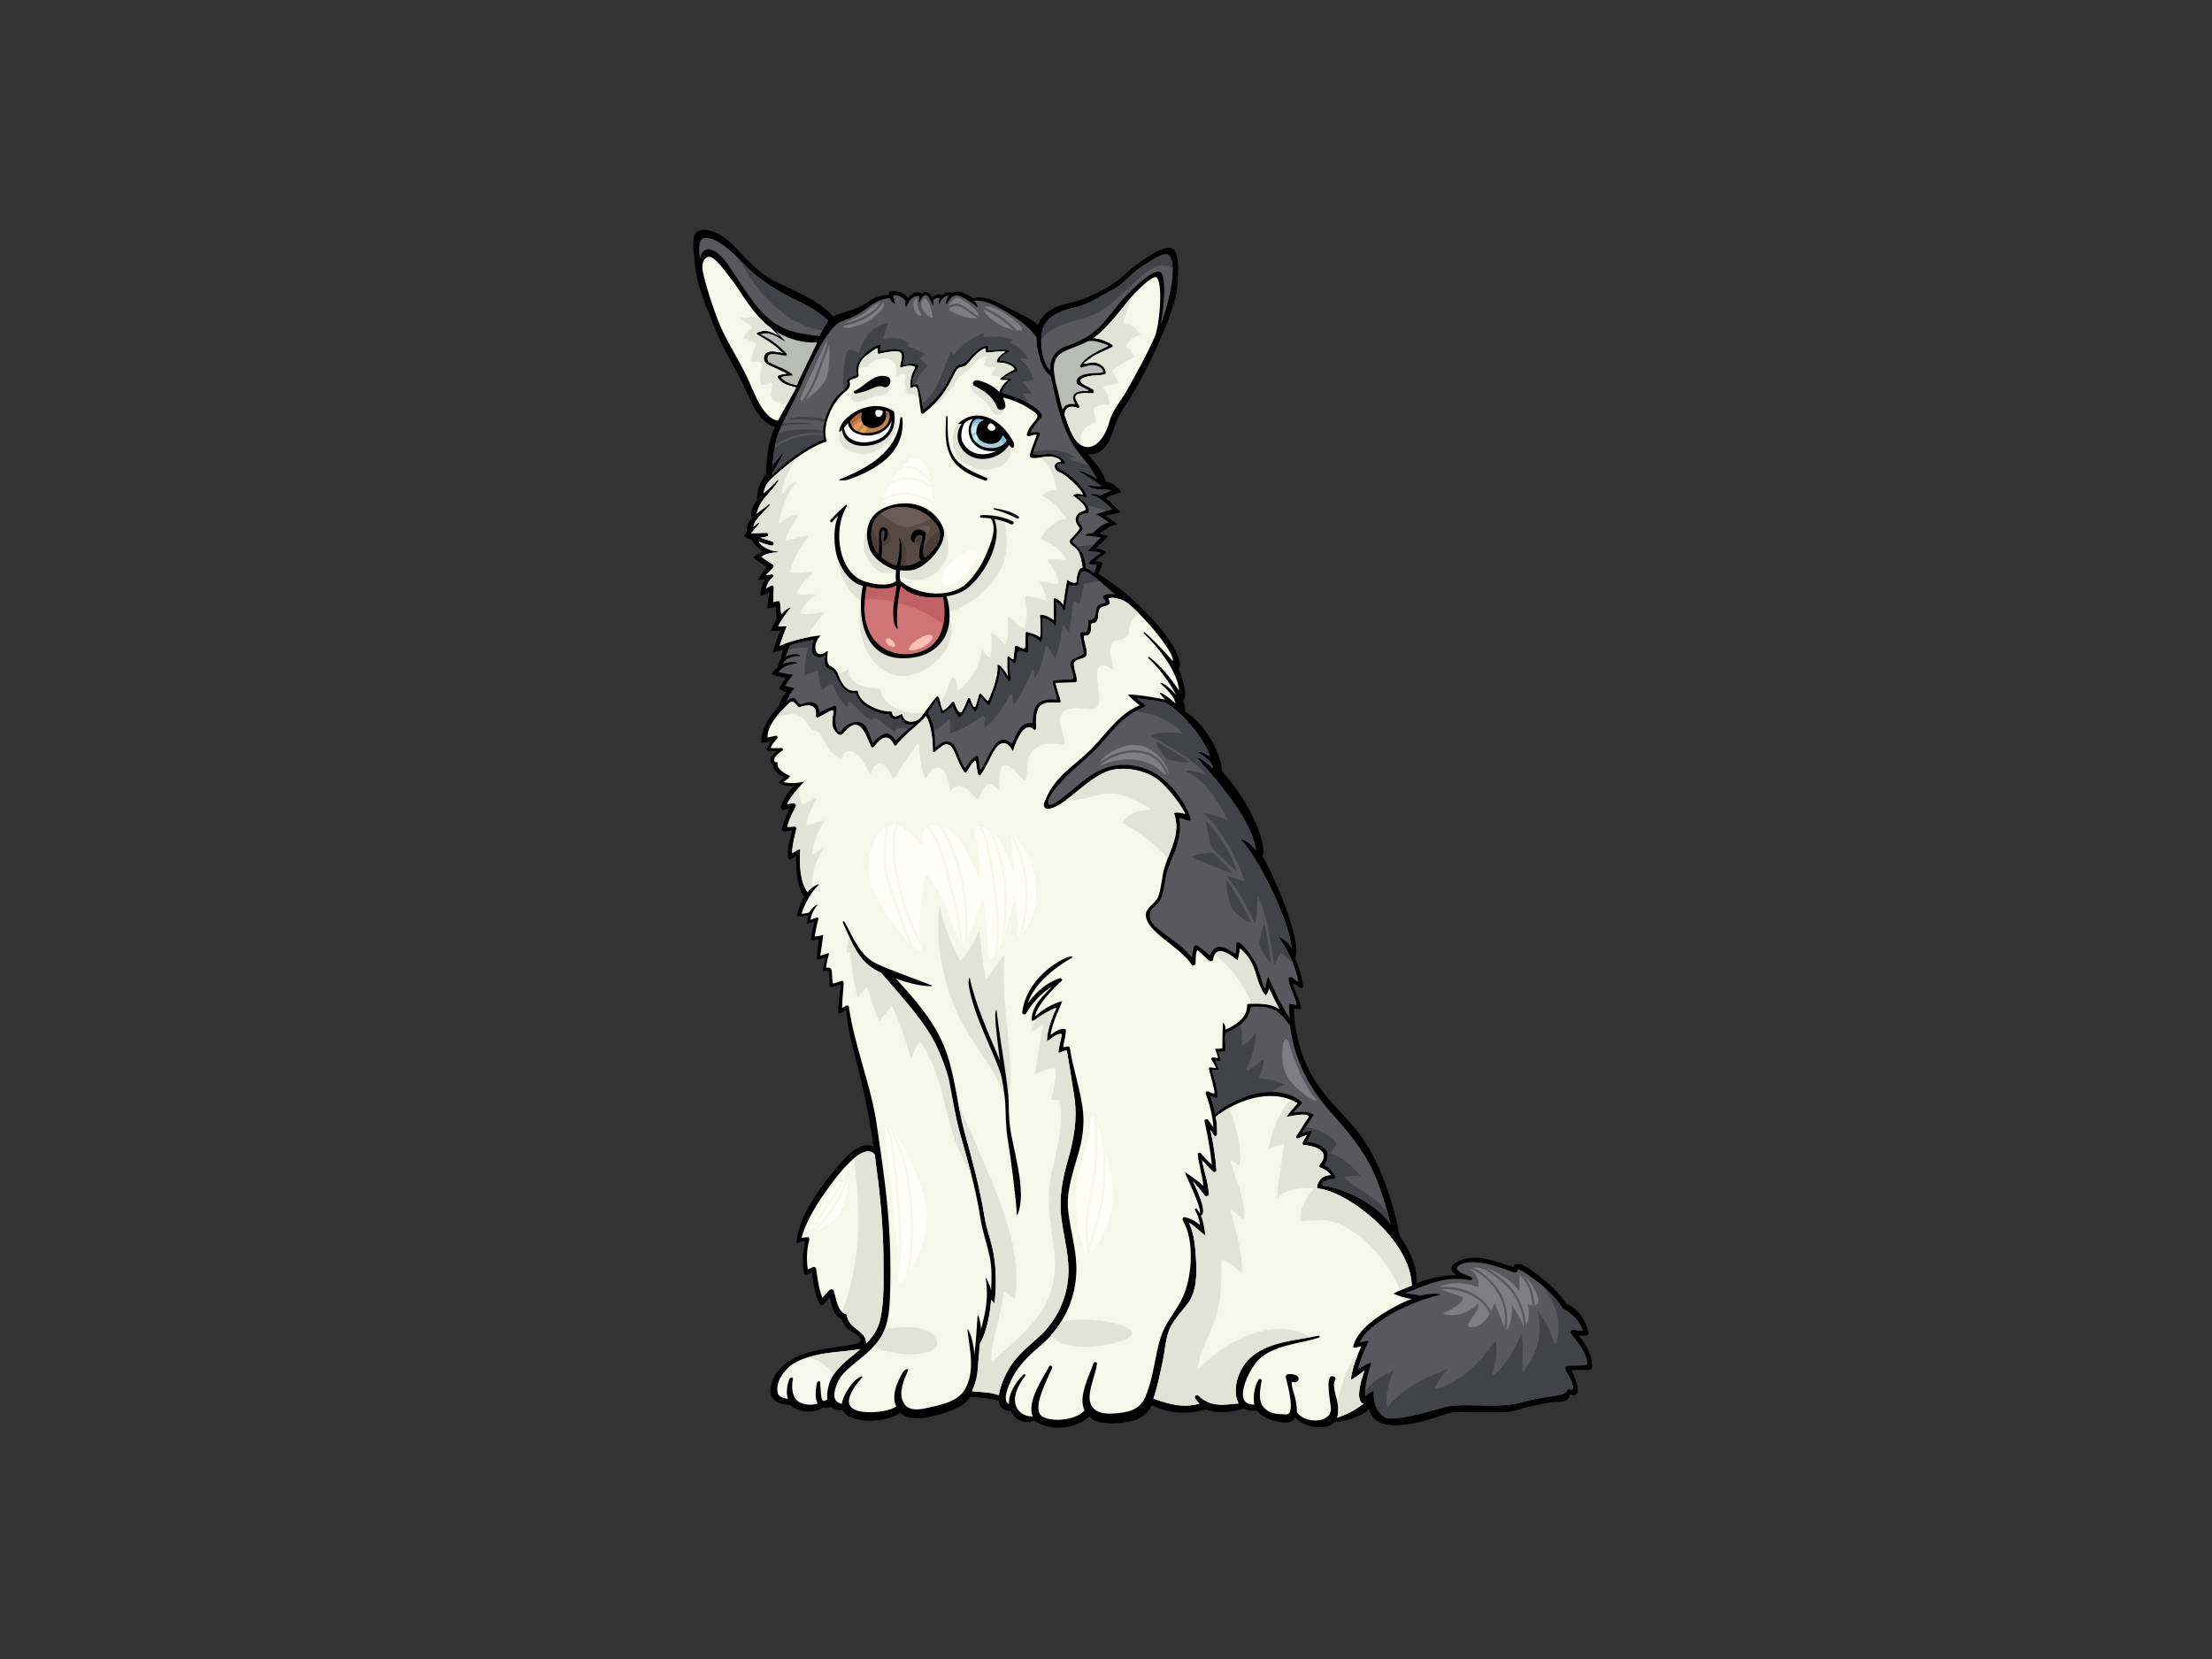 <?xml version="1.0" encoding="utf-8"?>
<!-- Generator: Adobe Illustrator 17.0.0, SVG Export Plug-In . SVG Version: 6.00 Build 0)  -->
<!DOCTYPE svg PUBLIC "-//W3C//DTD SVG 1.1//EN" "http://www.w3.org/Graphics/SVG/1.1/DTD/svg11.dtd">
<svg version="1.1" id="Layer_1" xmlns="http://www.w3.org/2000/svg" xmlns:xlink="http://www.w3.org/1999/xlink" x="0px" y="0px"
	 width="800px" height="600px" viewBox="0 0 800 600" enable-background="new 0 0 800 600" xml:space="preserve">
<rect x="0" y="0" width="800" height="600" fill="#333333" stroke="none"/>
<g>
	<path d="M570.946,482.979c0.869,0.058,1.737,0.088,2.621,0.088c0.586,0.003,1.052-0.506,0.923-1.098
		c-0.965-4.569-3.745-8.763-8.132-10.523c-2.433-4.154-6.898-7.79-10.542-10.659c-1.516-1.195-7.228-5.682-8.534-2.574
		c-6.377-1.836-13.156-5.161-19.645-2.163c-4.07,1.881-2.979,3.764-0.769,5.116c-5.132,0.11-9.787,1.092-14.516,2.913
		c0.237-6.344-2.753-12.301-6.259-17.289c-1.494-9.249-6.757-27.934-16.156-38.87c-5.252-6.106-10.95-11.253-15.083-18.277
		c-4.374-7.452-6.701-16.266-6.893-24.895c0.475,0.049,2.563,0.517,2.533,0.003c-0.191-2.79-2.482-6.427-2.817-9.189
		c0.823,0.508,1.646,1.004,2.417,1.598c0.433,0.33,1.307,0.155,1.205-0.541c-0.49-3.564-1.45-6.869-2.916-9.969
		c2.856-6.66-8.661-32.151-11.829-36.958c1.828-3.274-3.141-18.046-14.716-30.903c0.472-2.984-3.586-15.175-13.243-21.521
		c0.287-1.714-0.583-3.447-0.736-3.679c2.049-2.14-0.593-9.396-1.564-11.496c3.356-5.684-13.887-25.476-29.063-34.49
		c0.184-0.062,1.28-2.939,1.564-4.046c-0.547-0.259-2.185-0.632-2.851-0.552c0.954-0.86,2.662-2.259,4.23-2.944
		c-0.636-1.029-2.61-1.654-3.954-1.748c1.4-1.311,3.165-2.943,4.506-4.322c-0.83-0.586-2.414-0.821-3.128-0.919
		c1.73-1.291,4.326-3.263,6.53-3.403c-1.316-0.973-2.889-2.322-4.323-3.034c1.249-0.547,4.49-1.037,5.61-1.38
		c-1.815-1.405-3.742-3.777-5.518-5.058c1.468-0.813,4.018-1.822,5.61-2.115c-0.221-1.028-2.99-3.562-5.61-3.955
		c-0.662-3.571-5.533-8.66-6.439-9.84c3.307,0.184,5.228-1.051,7.174-3.955c1.277-1.901,2.17-5.226,2.943-7.356
		c1.249-3.427,3.554-6.366,5.427-9.474c4.347-7.224,7.828-14.228,11.129-21.981c2.354-5.532,5.298-12.539,5.702-18.67
		c0.282-4.167,1.01-12.247-2.3-13.191c-3.046-0.87-11.312,4.569-16.967,9.789c-5.54,5.113-15.056,9.241-19.142,10.007
		c-5.515,1.028-10.408,3.35-12,8.026c-3.044-2.611-8.318-4.834-11.8-6.664c-3.068-1.613-7.881-4.171-11.53-2.924
		c-0.058-0.062-0.109-0.128-0.199-0.175c-1.881-1.027-3.942-2.484-6.215-2.223c-0.532,0.06-0.992,0.212-1.394,0.429
		c-0.753-0.348-1.881-0.114-2.563,0.155c-0.381,0.149-0.705,0.388-1.004,0.659c-1.246-0.463-2.553-0.117-3.613,0.725
		c-0.357-0.743-0.899-1.384-1.707-1.683c-0.772-0.285-1.449-0.038-2.017,0.417c-1.68-1.154-3.942,0.024-5.107,1.548
		c-1.253-2.088-4.187-2.773-6.628-2.235c-0.323,0.072-0.185,0.701-0.106,1.158c-2.925,0.053-5.352,0.813-7.728,2.631
		c-3.603,2.76-11.757,4.325-12.535,5.158c-4.353-5.657-16.886-10.676-20.016-12.182c-5.87-2.828-9.691-6.714-15.637-13.173
		c-3.788-4.116-10.336-7.575-13.51-5.318c-2.385,1.696-0.98,8.59-0.844,11.068c0.453,8.477,4.529,16.651,7.525,24.472
		c2.988,7.796,7.987,14.852,11.288,22.576c2.082,4.863,4.796,10.729,10.142,12.568c-0.771,1.519-1.246,3.335-1.594,4.562
		c-1.108,3.919-1.431,8.025-1.592,12.079c-0.003,0.075,0.013,0.134,0.022,0.202c-1.879,2.648-3.305,5.512-3.285,9.058
		c0.001,0.148,0.043,0.276,0.106,0.391c-1.421,1.747-2.362,3.743-2.117,6.315c0.01,0.118,0.081,0.195,0.136,0.285
		c-1.256,1.372-2.073,2.942-1.757,4.816c-0.269,0.42-0.708,1.155-0.954,1.694c0.686,0.832,1.178,1.063,2.46,1.25
		c1.244,1.84,2.436,3.271,4.368,4.294c-0.911,0.169-2.993,1.555-3.595,2.267c0.439,0.353,3.754,2.522,4.777,3.595
		c-1.09,1.052-2.258,2.943-2.992,4.246c-0.314,0.559,2.1-0.027,2.557-0.12c-1.083,1.356-1.652,3.982-1.785,5.91
		c-0.037,0.562,2.654-0.703,3.208-1.061c-0.093,1.623-0.602,3.853-0.675,5.476c-0.033,0.633,2.512-0.102,3.016-0.217
		c0.105,1.498,0.4,4.283,0.409,4.318c-0.675,1.036-1.777,3.081-2.123,4.366c1.113,0.018,2.627-0.04,3.45-0.12
		c-1.123,2.123-2.385,6.225-2.726,7.84c0.878,0,2.961-0.766,3.812-1.013c-0.554,1.123-0.792,2.453-0.845,3.305
		c-0.532,0.634-1.132,1.995-1.11,2.919c-0.689,0.607-1.7,1.605-2.267,2.485c-0.291,0.447,3.688,1.404,5.211,1.568
		c-0.977,1.001-1.809,2.419-2.462,3.715c-0.226,0.453,1.73,1.191,2.486,1.351c-1.468,1.747-2.294,2.99-2.63,5.259
		c-3.555,3.235-6.635,8.817-6.417,12.954c0.03,0.563,2.999-0.292,3.673-0.523c-0.647,0.906-1.199,1.857-1.688,2.92
		c-0.206,0.444,0.253,0.821,0.659,0.788c0.361-0.026,1.907-0.029,3.192-0.034c-4.572,3.181-1.755,4.932-1.358,5.056
		c-0.465,2.261,1.952,3.568,3.982,4.489c-0.429,0.272-2.607,1.756-2.129,2.028c1.813,1.027,3.639,1.19,5.536,1.063
		c-2.179,2.029-3.822,4.502-4.802,7.457c-0.2,0.6,0.394,1.399,1.065,1.161c0.72-0.25,1.419-0.378,2.132-0.48
		c-1.214,2.382-2.206,4.778-2.835,7.421c-0.122,0.509,0.45,1.025,0.941,0.922c0.938-0.108,1.873-0.232,2.81-0.359
		c-0.811,3.248-1.825,6.356-1.488,9.757c0.052,0.533,0.775,0.967,1.223,0.562c0.565-0.413,1.149-0.802,1.724-1.191
		c-0.456,5.141,0.868,12.727,2.935,14.842c-1.299,2.093-2.221,4.459-2.629,6.785c-0.09,0.509,3.04,0.229,4.061-0.222
		c-0.218,0.731-0.36,2.28-0.417,3.266c0.784-0.246,1.616-0.736,2.593-0.832c-0.475,1.577-1.084,5.081-1.173,6.706
		c0.816,0.017,1.813-0.004,2.789-0.439c-0.048,0.335-0.617,5.645-0.726,6.825c-0.04,0.426,0.347,0.702,0.739,0.581
		c0.829-0.267,1.673-0.456,2.512-0.669c-0.263,1.295-1.449,4.964-0.763,4.817c0.684-0.148,1.978-0.2,1.994,0.56
		c0.012,0.76,0.16,3.447,0.164,4.59c0,0.396,0.369,0.75,0.79,0.651c1.8-0.42,3.313-0.999,3.271-0.663
		c-0.045,0.338-1.025,7.17-0.935,9.554c0.022,0.636,0.687,0.804,1.175,0.481c0.294-0.197,1.671-1.283,1.667-0.977
		c-0.003,0.305,0.73,5.945,1.068,7.669c0.675,3.428,1.589,6.823,2.48,10.199c2.075,7.927,5.265,22.026,6.291,31.574
		c-5.274-3.267-12.393,6.554-15.167,9.855c-3.446,4.094-6.439,8.583-9.031,13.262c-1.736,3.135-3.364,8.163-3.654,11.493
		c-0.046,0.496,3.129-0.881,3.082-0.491c-0.049,0.39-0.362,2.587-0.539,3.81c-0.369,2.529-0.137,5.132,0.181,7.651
		c0.081,0.618,0.712,0.845,1.219,0.56c0.585-0.223,1.159-0.484,1.733-0.729c0.508,3.932,0.907,7.725,2.707,11.352
		c0.258,0.521,1.114,0.645,1.492,0.193c0.729-0.871,1.489-1.695,2.266-2.508c0.517,2.42,1.222,6.741,4.354,7.918
		c1.078,3.913,4.778,4.895,5.787,5.875c2.967,2.878-1.522,3.09-3.232,3.428c-3.34,0.651-6.739,1.013-10.09,1.603
		c-5.939,1.044-11.397,3.04-15.507,7.594c-1.585,1.752-3.256,5.942-2.713,8.35c0.69,3.046,3.923,4.091,6.911,4.091
		c3.188,3.071,9.545,2.986,12.097,0.835c0.726,0.726,2.699-0.119,2.733-0.151c0.866,0.757,2.724,1.498,4.406,1.271
		c2.282,5.028,15.866,4.762,20.605,0.832c3.967,4.064,13.381,1.119,18.459-0.732c3.235-1.182,5.524-2.733,6.904-4.85
		c3.18-0.096,7.683,0.493,10.357,1.28c0.205,2.046,1.323,3.57,4.106,3.719c0.081,0.007,0.14-0.022,0.218-0.025
		c1.292,2.811,4.605,5.008,8.623,3.515c6.354,4.484,15.751,2.509,19.872-1.522c2.832,3.105,8.971,2.709,12.647,2.173
		c4.504-0.656,7.47-1.961,9.993-6.164c6.513,3.09,13.548,3.368,19.439,1.403c4.118,1.839,9.397,0.935,13.869-0.194
		c1.165,0.645,2.675,0.914,4.598,0.623c0.022,0.025,0.033,0.069,0.054,0.097c1.891,2.462,5.576,3.619,8.489,4.175
		c2.221,0.423,4.415,0.009,5.379-1.719c2.666,3.291,9.327,4.481,12.728,2.754c0.626-0.32,1.098-0.719,1.488-1.168
		c4.146-0.151,9.161-1.831,12.493-4.554c2.574,11.661,25.656,2.225,28.83,1.386c3.177-0.841,5.991-0.145,12.259-0.329
		c4.042-0.127,8.392,0.478,12.257-0.762c6.508-2.087,12.671-2.929,16.318-3.113c2.547-0.136,2.852-2.335,2.896-2.526
		c5.055,1.561,2.264-5.413,0.591-8.752c2.17-0.255,4.297-0.181,6.499-0.139c0.517,0.009,0.931-0.405,0.95-0.911
		C576.009,489.974,573.655,486.378,570.946,482.979z"/>
	<path fill="#58585D" d="M481.388,402.366c6.091,6.841,11.5,13.106,15.351,21.526c2.772,6.066,4.557,12.498,6.205,18.949
		c-2.502-3.707-6.424-6.602-10.096-8.838c-2.523-1.534-5.285-2.686-8.061-3.667c-1.467-0.517-2.972-0.881-4.489-1.213
		c-0.414-0.081-0.83-0.158-1.244-0.232c-3.207-0.599,1.54-2.614,3.243-2.505c0.55,0.033,0.801-0.635,0.557-1.019
		c-0.012-0.043-0.013-0.085-0.039-0.13c-0.956-1.831-2.148-2.922-3.837-3.864c1.089-1.619,1.981-4.178,0.391-5.79
		c-1.065-1.086-3.733-2.618-6.82-2.618c0.113,0,1.66-2.72,2.06-4.203c-1.038,0.305-2.739,0.529-3.698,0.966
		c1.349-2.193,2.735-4.362,4.208-6.472c-1.819-1.504-4.965-1.234-7.424-0.801c0.269-0.357,2.481-2.78,3.319-3.634
		c-3.697-3.795-11.687-5.211-19.581-2.584c-4.203,1.403-10.865,4.845-11.875,6.826c-0.447-2.238-1.092-4.432-1.86-6.683
		c0.639,0.221,1.283,0.43,1.931,0.683c0.396,0.152,0.744-0.136,0.741-0.541c-0.013-1.588-0.229-2.914-0.624-4.436
		c-0.125-0.488-1.63-5.265-1.396-5.098c0.237,0.17,2.372-0.006,2.336-0.278c-0.088-0.747-1.368-2.998-0.934-3.084
		c0.438-0.087,1.749,0.441,1.778-0.093c0.031-0.726-1.386-3.222-0.375-3.176c0.514,0.021,2.179,0.082,2.149-0.47
		c-0.111-2.055-0.333-4.227-0.125-6.248c0.015-0.003,0.025,0,0.036-0.011c3.231-1.413,8.312-3.833,9.059-9.156
		c0.082-0.566,2.151-0.509,4.599-0.329c1.633,0.119,4.148,0.918,5.494,2.009c2.429,1.961,3.549,4.297,4.203,4.58
		C467.898,382.762,473.314,393.299,481.388,402.366z"/>
	<path fill="#58585D" d="M433.436,272.077c1.83,1.59,5.15,3.226,5.345,5.973c-4.478-4.285-6.063-4.222-5.73-3.854
		c8.97,9.858,20.066,23.56,21.184,33.368c-3.082-4.11-6.014-4.29-5.325-3.641c5.315,4.957,17.101,27.751,18.22,38.87
		c-1.961-3.177-5.125-4.299-4.671-3.739c3.311,4.12,6.265,10.974,7.17,16.099c-0.793-0.505-1.594-0.995-2.347-1.58
		c-0.483-0.382-1.261-0.112-1.225,0.571c0.145,2.807,2.648,6.61,2.944,9.394c-0.397,0.01-2.71-0.739-2.716-0.342
		c-0.033,1.731,0.034,3.456,0.172,5.171c-2.781-4.342-5.707-10.186-7.736-14.923c-0.278-0.648-1.062,3.878-1.123,4.299
		c-1.591-2.535-2.176-7.141-3.633-9.728c-1.491-2.633-3.748-5.691-5.716-7.037c-0.484-0.332-1.102-0.113-1.141,0.436
		c-0.066,0.91,0.084,3.784-0.441,3.53c-0.526-0.257-3.177-2.429-5.536-2.514c-1.884-0.07-2.916,1.549-3.567,3.098
		c-1.57-1.19-2.941-2.581-4.69-3.577c-0.351-0.197-0.955,0.033-1.068,0.427c-0.379,1.329-0.58,2.656-0.751,4.005
		c-2.946-3.876-6.535-6.109-10.178-8.82c-3.642-2.71-5.232-4.299-5.044-6.822c0.184-2.523,2.829-3.338,3.828-5.328
		c1.314-2.599,1.522-6.902,2.279-9.704c0.796-2.938,2.716-6.836,3.609-9.729c1.64-5.332,1.217-8.503,0.839-10.091
		c1.401-0.19,4.861,2.149,4.206,0.091c-2.261-7.102-9.058-15.374-16.314-17.928c-8.76-3.08-15.836-0.997-22.871,4.628
		c-3.755,3.002-10.368,9.059-11.848,8.375c-1.482-0.683,0.496-4.005,2.777-6.642c2.282-2.636,4.378-4.677,6.75-6.794
		c3.4-3.029,6.799-5.931,9.773-9.396c4.238-4.934,8.583-10.291,14.94-12.461c0.45-0.152,0.432-0.828,0.081-1.059
		c-0.524-0.346-2.232-1.748-2.723-2.078c2.692,0.162,9.802,1.137,10.559,1.59c7.298,4.35,15.504,15.716,15.663,19.308
		C434.783,271.643,433.201,271.87,433.436,272.077z"/>
	<path fill="#58585D" d="M403.52,215.05c-1.292-0.321-2.653-0.314-4.112,0.197c-0.489,0.169-0.665,0.732-0.309,1.13
		c2.166,2.451-0.529,1.511-1.734,2.456c-1.607,1.259-0.227,5.283-3.11,5.365c-0.318,0.011-0.603,0.178-0.639,0.524
		c-0.154,1.61,0.173,4.53-2.066,3.926c-0.362-0.095-0.792,0.101-0.804,0.519c-0.073,2.196,1.565,6.357,1.077,7.239
		c-0.49,0.881-3.642,1.584-4.363,2.618c-0.665,0.953-0.151,2.217,0.158,3.179c0.39,1.219,1.016,3.456,0.085,3.506
		c-0.559,0.028-5.512,0.184-6.686,0.451c-0.444,0.101-0.022,2.019,0.502,3.583c0.491,1.471,1.072,3.401,0.367,3.303
		c-2.938-0.391-4.964,0.335-6.191,1.217c-1.101,0.785-1.712,2.411-1.924,3.673c-0.269,1.598-0.179,3.982-0.597,3.678
		c-0.421-0.302-2.85-0.212-4.253,1.752c-1.4,1.961-2.548,4.79-2.802,5.421c-0.254,0.63-1.904-2.129-4.403-0.976
		c-1.661,0.766-2.763,2.931-3.642,4.418c-0.959,1.625-3.398,7.015-3.646,6.158c-0.251-0.861-0.391-3.06-0.59-4.539
		c-0.043-0.331-0.4-0.57-0.727-0.44c-1.969,0.788-3.679,4.066-3.876,4.41c-0.197,0.343-0.778-0.598-1.957-3.238
		c-0.787-1.769-1.528-4.961-3.365-6.012c-1.677-0.957-3.016-0.164-4.439,0.894c-1.406,1.042-1.297,1.243-1.322-0.897
		c-0.019-1.553-0.161-3.061-0.376-4.599c-0.29-2.064-1.064-4.385-2.199-6.071c0.368-0.506,3.164-5.265,3.327-4.65
		c0.169,0.617,1.035,3.187,1.568,4.696c0.293,0.833,3.707-2.203,3.918-2.492c0.211-0.293,1.618,3.916,2.621,4.013
		c1.001,0.097,3.288-4.754,3.318-5.266c0.034-0.509,1.803,3.551,2.484,3.255c0.68-0.291,1.698-4.851,1.76-5.232
		c0.061-0.384,2.593,2.69,3.011,2.887c0.414,0.195,3.939-8.436,4.161-13.231c0.975,1.455,1.978,2.893,2.896,4.389
		c0.238,0.391,0.896,0.198,0.859-0.273c-0.187-2.174-0.284-4.347-0.367-6.527c-0.054-1.42,0.913-0.07,1.465,0.332
		c0.341,0.251,0.823,0.054,0.889-0.368c0.52-3.496-0.187-4.975,3.682-3.315c0.338,0.148,0.799-0.132,0.799-0.512
		c-0.003-1.659-0.015-3.318-0.028-4.976c-0.021-2.102,4.09,1.212,4.566,1.57c1.02-1.514,0.586-6.217,0.39-8.272
		c1.223-0.686,3.328,0.782,4.941,2.645c0.306-1.785,0.245-7.964,0.099-8.716c0.735,0.099,2.35,1.618,3.089,3.525
		c0.363-2.059,1.464-9.301,1.707-9.987c0.835,0.785,2.252,0.734,3.223,0.156c0.314-1.083-0.037-6.324,3.401-4.517
		C396.413,208.634,400.107,212.402,403.52,215.05z"/>
	<path fill="#F5F7E8" d="M417.701,121.629c-1.996,4.788-6.793,13.71-10.362,19.939c-2.1,3.665-5.035,6.882-6.127,10.982
		c-1.751,6.548-5.957,10.618-9.839,8.653c-3.883-1.965-5.337-8.894-6.36-11.13c0.14-3.179,2.747-3.421,4.726-2.512
		c0.418,0.191,0.778-0.199,0.684-0.604c-0.197-0.854-3.4-4.082,0.293-4.644c1.777-0.27,3.742-0.095,4.494-0.074
		c0.487,0.013,0.595-0.614,0.408-1.031c-0.485-1.087-7.359-2.801-3.783-4.528c0.856-0.413,1.946-0.648,2.872-0.777
		c1.467-0.206,5.173-0.094,5.222-0.934c0.14-2.431-2.786-3.928-4.339-3.907c-1.152,0.014-2.441,0.353-3.283,0.447
		c-0.839,0.094,0.412-0.761,2.399-2.193c2.278-1.641,5.129-2.461,7.57-3.851c0.233-0.135,0.314-0.546,0.076-0.721
		c-1.613-1.174-4.623-2.404-6.879-2.458c5.441-3.699,12.496-13.707,14.795-16.097c2.302-2.391,7.288-7.223,8.266-5.657
		C420.709,104.013,419.199,118.029,417.701,121.629z"/>
	<path fill="#B8BBB6" d="M382.414,128.982c1.878-2.518,7.84-3.652,11.104-5.609c2.085-0.432,4.766,0.544,6.771,1.31
		c1.462,0.56-0.78,0.932-2.874,2.139c-2.686,1.55-5.061,2.739-6.748,5.384c-0.191,0.298,0.118,0.754,0.463,0.697
		c1.186-0.189,2.541-1.007,4.357-0.833c2.947,0.279,3.462,1.823,3.507,2.385c0.048,0.56-3.509,0.482-4.308,0.562
		c-1.801,0.216-3.113,0.371-4.621,1.403c-0.678,0.463-0.981,2.111-0.33,2.571c1.591,1.123,5.866,2.492,3.137,2.433
		c-6.726-0.152-4.505,3.922-4.024,4.536c0.484,0.613-3.504-0.936-4.533,2.261c-0.258-0.81-0.487-1.628-0.683-2.454
		c-0.66-2.513-1.101-5.048-1.881-7.532c0-0.031,0.024-0.053,0.021-0.085C381.273,135.036,380.351,131.75,382.414,128.982z"/>
	<path fill="#58585D" d="M376.986,119.457c1.087-4.568,5.869-7.016,11.746-8.265c5.183-1.105,9.79-4.568,13.487-6.309
		c4.194-1.974,6.502-5.777,10.442-8.267c4.133-2.609,8.596-5.977,10.226-4.132c2.972,3.371,0.188,16.22-3.047,24.798
		c0.796-4.482,2.175-15.663,0.215-18.49c-1.955-2.828-10.925,6.01-13.939,9.424c-2.308,2.614-4.375,5.456-6.651,8.108
		c-3.936,4.581-7.967,6.849-13.732,8.866c-4.502,1.573-6.114,4.95-5.93,8.846C376.813,130.889,375.897,124.024,376.986,119.457z"/>
	<path fill="#58585D" d="M254.078,86.392c3.93-2.109,12.086,5.933,14.357,8.483c3.703,4.165,10.659,9.356,17.838,12.835
		c4.245,2.058,8.484,3.916,13.27,8.266c-0.878,1.285-2.515,4.158-3.108,5.594c-6.138-0.819-11.27-1.215-16.584-4.931
		c-5.716-3.992-9.333-10.246-13.207-15.87c-2.327-3.378-6.051-10.422-10.505-10.643c-1.54-0.076-2.765,1.562-2.992,3.554
		C252.886,91.406,252.338,87.325,254.078,86.392z"/>
	<path fill="#B8BBB6" d="M278.307,131.129c-1.277-0.591-0.856-3.019,0.575-3.096c1.433-0.075,2.013,0.102,2.99,0.247
		c0.765,0.113,1.519,0.275,2.293,0.336c0.402,0.03,0.536-0.501,0.296-0.753c-1.654-1.733-3.424-3.23-5.367-4.632
		c-1.149-0.827-2.932-1.633-4.16-2.336c0,0,2.054-0.595,3.437-0.203c1.38,0.391,2.875,1.058,4.14,1.991
		c0.249,0.17,1.616,0.895,1.403,0.645c-0.778-0.899-2.621-2.749-3.47-3.566c4.471,2.819,9.797,4.368,15.062,4.096
		c-0.017,0.035-0.03,0.075-0.045,0.112c-1.222,2.954-6.469,13.003-7.201,15.396c-2.478-0.375-4.719-1.497-5.61-2.619
		c-0.781-0.987,4.285-0.819,4.067-1.074C284.991,133.639,280.568,132.418,278.307,131.129z"/>
	<path fill="#F5F7E8" d="M271.267,138.777c-2.816-6.531-6.726-12.417-9.815-18.802c-3.274-6.76-6.819-19.01-7.321-22.038
		c-0.5-3.026,0.597-4.583,1.903-5.019c1.306-0.435,3.48,1.523,5.869,4.687c1.624,2.152,3.4,4.287,4.865,6.529
		c2.705,4.133,5.391,8.185,8.838,11.749c1.011,1.043,2.136,1.975,3.319,2.839c0.003,0.039,1.876,2.066,3.056,2.899
		c-1.037-0.729-2.212-1.199-3.389-1.634c-1.618-0.6-3.228-0.36-4.739,0.338c-0.257,0.117-0.276,0.531-0.025,0.668
		c2.481,1.349,4.792,2.822,7.005,4.586c0.739,0.59,1.588,1.904,2.565,2.059c-0.698-0.111-1.389-0.252-2.085-0.365
		c-1.746-0.282-3.618-0.438-4.505,0.683c-0.962,1.214-0.559,2.957,0.396,3.597c1.54,1.03,7.784,3.51,7.177,3.605
		c-0.605,0.094-2.04,0.214-2.874,0.661c-0.238,0.128-0.447,0.461-0.118,0.928c1.639,2.334,3.976,2.666,6.547,3.415
		c-2.011,3.597-5.174,9.45-6.595,12.017C276.401,151.297,273.307,143.512,271.267,138.777z"/>
	<path fill="#58585D" d="M282.758,164.083c-1.078,1.503-2.303,2.939-3.494,4.39c0.359-2.07,0.739-7.481,2.043-11.316
		c1.5-4.409,6.441-13.021,8.638-18.211c2.197-5.19,9.094-20.614,14.168-22.598c2.747-1.075,5.177-1.93,7.634-3.634
		c3.546-2.457,5.576-4.426,9.965-4.937c0.596,1.519,2.308,2.669,1.954,1.799c-0.149-0.361-0.621-2.382-0.659-2.741
		c1.876-0.236,3.497,0.538,4.518,2.167c-0.263,1.135,0.122,2.41,0.346,1.884c1.17-2.76,2.526-4.116,4.707-3.818
		c-0.499,1.386-0.073,2.672,0.109,2.04c0.514-1.777,1.725-2.76,2.669-2.146c0.72,0.468,1.71,2.788,2.006,3.55
		c0.175,0.445,0.154-1.792,0.118-1.966c0.756-0.662,1.564-0.866,2.429-0.822c-0.532,1.105-0.385,2.715-0.161,2.086
		c0.563-1.591,2.294-3.181,3.316-2.787c-0.391,0.551-0.681,1.214-0.875,1.943c-0.121,0.457-0.018,1.434,0.181,1.031
		c0.707-1.459,2.246-3.415,4.004-3.167c1.652,0.234,5.781,3.108,7.028,4.149c0.474,0.394-0.045-1.262-1.247-2.146
		c3.86-0.513,7.924,1.572,11.766,3.964c3.837,2.391,8.093,4.963,11,9.311c-0.102,3.601,1.265,11.219,5.12,13.912
		c1.279,6.199,3.525,17.235,7.492,23.933c2.102,3.541,3.8,5.18,5.763,7.741c1.329,1.735,2.369,3.633,3.479,5.489
		c-0.049-0.031-3.898-2.249-6.024-2.851c-0.273-0.077-0.391,0.355-0.143,0.465c2.629,1.181,5.277,3.438,7.827,5.005
		c-1.56,0.007-3.473,0.12-4.769-0.371c-0.287-0.11-0.479,0.288-0.203,0.432c1.577,0.821,3.013,1.213,4.678,1.164
		c1.665-0.048,3.083,0.166,3.816,0.343c-0.959,0.417-3.243,1.418-4.133,1.763c-2.818-0.98-3.964-0.27-3.208-0.099
		c3.67,0.833,5.885,3.731,7.734,5.188c-1.574,0.255-4.353,1.264-5.875,1.812c1.564,0.686,3.38,2.051,4.596,2.875
		c-2.336,0.598-4.136,2.182-5.836,3.943c-2.284,0.037-2.962,0.852-2.581,0.846c0.893-0.017,4.73,0.531,5.437,0.708
		c-1.456,1.425-3.495,3.518-4.847,5.043c1.697,0.052,3.66-0.1,4.805,0.602c-1.455,0.858-3.679,2.53-4.462,3.706
		c0.258,0.461,2.587,0.545,3.085,0.54c-0.25,0.695-0.59,1.811-1.077,2.789c-0.496-0.277-1.667-1.272-2.781-1.597
		c-0.206-2.341-0.89-5.035-1.872-6.333c-0.981-1.299-2.771-2.603-3.086-3.232c-0.312-0.628,3.071-3.179,3.527-4.405
		c0.457-1.227-1.465-2.448-1.418-3.524c0.048-1.077,0.438-2.499,3.458-2.318c1.535-2.969-3.262-5.613-3.657-6.005
		c-0.39-0.392,1.175-0.295,3.232,0.342c0.589-0.489-1.371-3.623-3.67-5.973c-0.647-0.66-3.43-3.18-5.289-3.965
		c-1.86-0.783-2.714-2.559,0.342-2.398c0.931,0.048,1.068-0.196,0.814-0.571c-1.406-2.047-3.452-2.855-5.917-2.955
		c-0.517-0.022-5.724,0.822-5.616-0.048c0.287-2.287,1.994-5.828,2.442-7.027c0.445-1.197-2.671-0.639-3.228-0.562
		c-0.557,0.078,1.721-3.616,3.53-5.237c1.803-1.621-2.844-4.651-6.257-6.43c-2.127-1.106-7.074-2.647-7.631-2.723
		c-0.557-0.075,0.937-3.32,3.331-4.636c0.741-0.408-2.249-0.782-2.771-0.648c-0.518,0.134,1.589-1.683,4.553-2.447
		c0.397-0.002,0.511-0.462,0.372-0.784c-1.323-3.082-5.857-3.15-6.326-3.175c-0.47-0.025,0.466-2.198,3.14-3.068
		c0.33-0.106,0.236-0.58-0.06-0.686c-1.746-0.65-6.681,0.106-7.152,0.106c-0.465,0,0.19-1.963-0.739-1.794
		c-2.273,0.415-3.346,1.593-5.008,3.151c-0.962,0.9-2.66,3.353-4.079,3.486c-1.425,0.134-2.297,1.018-2.932,2.27
		c-1.919,3.784-3.597,7.332-7.485,11.218c-1.6,1.595-3.415,3.321-3.507,2.807c-0.093-0.515-1.301-8.255-2.058-8.792
		c-0.76-0.538-1.939,0.437-1.915-0.094c0.139-3.086,1.733-5.536,2.326-6.402c0.124-0.182,0.024-0.476-0.164-0.59
		c-2.444-1.472-5.66,0.415-5.528-0.208c0.126-0.622,1.176-3.492,0.139-4.724c-0.777-0.923-2.554-0.877-3.6-0.843
		c-1.311,0.045-3.931,0.546-4.441,0.61c-0.517,0.063-0.236-1.215-0.16-1.847c0.042-0.354-0.417-0.523-0.781-0.373
		c-3.364,1.378-6.752,4.638-7.607,6.888c-0.854,2.253,0.27,3.89-0.432,4.17c-0.705,0.279-2.562,0.993-3.232,1.633
		c-0.099,0.093-0.161,0.264-0.114,0.399c0.829,2.325-1.842,3.813-3.179,5.141c-1.621,1.608-2.748,3.934-3.692,5.97
		c-1.237,2.671-2.357,7.028-1.382,9.956c0.07,0.211-3.553,0.984-10.311,5.846c-3.093,2.227-5.954,4.742-8.793,7.279
		c1.365-2.542,2.895-5.019,4.218-7.607C283.266,164.104,282.913,163.866,282.758,164.083z"/>
	<path fill="#F5F7E8" d="M281.975,233.566c0.621-2.116,2.114-5.854,2.593-7.149c-0.88,0.091-2.369,0.081-3.101,0.119
		c0.768-1.776,3.068-5.18,4.521-6.676c0.518-0.535-1.468,0.048-3.441,2.194c-0.196-1.338-0.348-2.669-0.402-4.03
		c-0.019-0.562-0.639-0.783-1.093-0.647c-0.465,0.135-0.934,0.242-1.403,0.351c0.069-1.784,0.167-3.566,0.214-5.351
		c0.012-0.574-0.682-0.838-1.123-0.576c-0.556,0.323-1.083,0.644-1.601,0.981c0.273-1.535,1.056-2.879,2.369-4.031
		c0.423-0.382,0.133-1.167-0.481-1.041c-0.639,0.13-1.276,0.227-1.918,0.313c0.748-0.991,1.609-1.808,2.548-2.721
		c0.269-0.258,0.269-0.783-0.03-1.019c-1.189-0.953-3.025-1.926-4.214-2.877c0.969-1.005,3.915-1.616,6.218-1.716
		c0.63-0.025-1.713-0.509-2.136-0.495c-3.297-0.973-4.669-2.491-5.055-3.234c1.489,0.536,2.981,1.058,4.541,1.335
		c0.959,0.17,1.214-1.193,0.3-1.462c-1.451-0.428-2.877-0.933-4.317-1.405c0.826-0.072,1.643-0.175,2.444-0.373
		c0.756-0.187,0.593-1.357-0.184-1.346c-1.849,0.028-3.695,0.103-5.545,0.152c0.95-1.152,1.918-2.287,2.869-3.439
		c0.157-0.19-0.091-0.503-0.299-0.338c-0.62,0.494-1.253,0.963-1.881,1.435c0.327-0.867,0.668-1.725,1.252-2.529
		c1.404-1.926,3.143-3.471,4.757-5.21c0.197-0.212-0.127-0.567-0.349-0.373c-1.168,1.031-2.902,2.126-4.454,3.392
		c0.721-2.344,1.713-4.333,3.44-6.294c1.631-1.859,3.232-3.551,4.539-5.665c0.134-0.219-0.22-0.445-0.375-0.247
		c-1.379,1.736-3.313,3.243-5.073,4.855c0.378-1.259,0.603-2.844,2.006-4.388c1.403-1.544,12.514-11.887,20.662-14.298
		c0.139-0.041,0.188-0.202,0.151-0.329c-1.58-5.451,1.582-12.678,5.447-16.572c1.576-1.591,3.624-2.423,2.871-4.886
		c-0.294-0.956,3.476-1.124,3.276-2.184c-0.423-2.275,0.114-4.57,1.961-6.483c0.609-0.631,4.257-3.273,4.771-3.366
		c0.517-0.094-0.357,2.289,0.762,2.009c0.716-0.18,4.178-0.967,6.164-0.892c3.264,0.126,1.547,3.45,1.334,5.26
		c-0.028,0.27,0.152,0.652,0.453,0.55c1.669-0.568,3.724-0.895,4.802-0.193c0.336,0.218-0.145,0.899-0.515,1.636
		c-0.832,1.656-1.143,3.798-1.105,5.611c0.007,0.286,0.318,0.512,0.584,0.356c1.794-1.041,1.961,0.319,2.269,1.797
		c0.421,2.027,0.696,4.701,1.074,7.073c0.067,0.413,0.553,0.622,0.889,0.366c4.387-3.313,6.952-6.324,9.616-11.087
		c1.544-2.76,2.155-5.099,3.646-5.565c0.748-0.234,1.447,0,2.526-1.076c0.86-0.862,3.694-4.909,6.499-5.798
		c0.42-0.133,0,1.617,0.539,1.556c0.536-0.058,5.215-0.621,6.689-0.373c0.542,0.09-2.365,0.922-3.049,3.504
		c-0.051,0.197,0.064,0.432,0.269,0.431c4.718-0.019,6.82,2.364,5.933,2.645c-0.887,0.279-3.913,2.138-4.832,3.189
		c-0.686,0.785,3.195,0.274,2.727,0.6c-1.683,1.167-2.86,3.339-3.14,4.228c-2.051-2.239-5.176-3.683-7.988-4.278
		c-1.228-0.261-2.253,1.51-0.966,2.145c3.677,1.807,6.599,3.802,8.121,7.705c0.656,1.683,3.205,1.09,3.058-0.706
		c-0.084-1.04-0.385-1.993-0.832-2.867c4.255,1.025,7.827,2.703,11.439,5.317c3.032,2.192-1.679,3.218-2.857,8.015
		c-0.099,0.41,0.553,0.82,0.954,0.645c0.808-0.35,2.863-0.89,2.621-0.35c-0.248,0.536-2.3,6.117-2.505,7.191
		c-0.385,2.06,4.878,0.482,6.958,0.542c3.426,0.098,4.587,1.651,4.163,1.762c-0.43,0.112-1.86,0.294-2.105,1.404
		c-0.229,1.046,0.759,2.169,1.515,2.415c2.572,0.84,8.42,6.462,8.665,8.176c-2.154-0.735-3.819-0.001-3.425,0.44
		c0.393,0.443,5.092,3.379,4.209,5.239c-1.73,0.439-2.838,0.979-3.333,2.643c-0.487,1.663,0.826,2.91,1.229,3.623
		c0.399,0.712-2.3,3.119-3.135,4.154c-0.83,1.035-0.102,1.813,1.86,3.334c1.963,1.524,2.224,6.071,2.496,6.931
		c-1.22,0.118-2.004,1.636-2.253,5.307c-0.929,0.54-2.151-0.193-3.279-0.881c-0.654,2.56-1.565,9.487-1.518,9.105
		c0.049-0.38-2.385-3.056-3.474-2.299c0.043,1.704,0.036,5.978,0.051,7.683c-1.565-1.165-3.869-2.249-5.005-1.618
		c0.254,2.599,0.454,5.34,0.058,7.935c-1.386-1.199-2.996-1.365-4.521-1.975c-0.327-0.131-0.633,0.039-0.659,0.4
		c-0.122,1.651-0.131,3.28-0.149,4.934c-0.012,1.521-2.565-0.161-2.996-0.364c-0.317-0.152-0.696,0.078-0.741,0.416
		c-0.191,1.379-0.324,2.763-0.465,4.15c-0.096,0.959-0.962-0.214-1.646-0.668c-0.287-0.19-0.684,0.092-0.666,0.413
		c0.085,1.425-0.199,5.865,0.359,6.731c-0.801-1.247-3.056-4.933-3.945-3.964c0.663,4.01-2.99,12.358-3.319,12.786
		c-0.33,0.432-1.721-1.823-2.445-2.369c-0.26-0.191-0.748-0.137-0.847,0.217c-0.359,1.268-0.693,2.537-1.096,3.789
		c-0.704,2.166-1.694-1.376-2.015-2.192c-0.172-0.439-0.824-0.454-1.004-0.012c-0.608,1.512-1.152,2.986-1.996,4.403
		c-1.182,1.977-2.627-2.882-2.719-3.105c-0.155-0.374-0.626-0.444-0.895-0.151c-0.139,0.156-3.125,3.698-3.47,2.789
		c-0.562-1.47-0.787-3.036-1.37-4.515c-0.13-0.333-0.58-0.455-0.827-0.168c-2.254,2.626-5.059,6.993-6.38,8.07
		c-1.322,1.077-5.234,1.762-5.825-1.53c-0.057-0.311-0.421-0.361-0.656-0.257c-1.919,1.116-2.968,0.96-3.144-0.465
		c0.037-0.285-0.134-0.545-0.444-0.545c-4.22,0.013-11.083-2.681-11.936-7.278c-0.046-0.248-0.309-0.335-0.527-0.299
		c-4.605,0.719-6.008-4.654-6.79-6.222c-0.784-1.565-1.861-2.2-2.889-2.791c-1.029-0.582-1.08-3.28-0.644-4.905
		c0.055-0.213-0.309-0.341-0.49-0.247c-1.368,1.213-3.222,1.727-3.908-0.377c-0.686-2.106,0.759-4.21,1.662-5.335
		C295.117,229.876,287.512,230.995,281.975,233.566z"/>
	<path fill="#58585D" d="M287.357,248.84c-0.847-0.094-2.601-0.603-3.434-0.759c0.72-1.234,2.166-3.253,2.947-4.087
		c-1.588-0.134-3.809-0.57-5.353-0.922c1.169-1.488,3.099-2.848,6.771-3.14c0.569-0.046-1.418-1.274-5.04,0.198
		c0.009-1.531,3.134-3.036,6.118-2.892c0.474,0.025-1.467-1.566-5.253,0.275c0.336-1.095,1.044-2.867,1.645-4.026
		c1.114-0.701,6.085-1.664,8.451-2.05c-0.538,1.826-1.199,4.417,0.224,5.627c1.549,1.321,3.574,0.411,3.939-0.022
		c0.357-0.421-1.259,4.193,1.47,4.897c3.035,0.783,3.137,6.465,6.696,8.244c1.919,0.957,2.949,0.37,2.949,0.615
		c0,0.246,1.47,3.209,3.034,4.311c2.644,1.857,7.345,3.816,9.058,3.129c0.686,2.792,3.267,1.899,4.259,1.174
		c0.136,1.604,1.564,3.232,4.846,2.548c-2.018,1.305-6.147,5.326-6.608,5.678c-0.461,0.354-0.691-1.346-2.669-2.185
		c-1.498-0.633-3.292,0.866-4.284,1.729c-0.284,0.244-1.341,1.66-1.497,1.334c-0.618-1.253-1.043-2.612-1.556-3.91
		c-0.509-1.279-1.452-3.037-2.965-3.336c-2.025-0.396-3.773,0.337-5.47,1.404c-0.929,0.589-2.318,4.441-3.358-0.385
		c-0.429-1.988,0.184-4.378,0.276-6.398c0.021-0.47-0.424-0.754-0.85-0.591c-0.617,0.238-5.335,2.12-5.383,2.485
		c0.108-0.819-0.155-1.406-0.432-2.131c-0.485-1.278-2.064-2.604-6.079-0.939c-0.814,0.335-1.652-1.406-2.154-1.91
		c-0.88-0.881-2.3-0.096-3.31,1.246C284.915,252.492,286.034,250.188,287.357,248.84z"/>
	<path fill="#F5F7E8" d="M306.181,475.335c-3.299-0.695-3.819-5.8-4.557-8.354c-0.209-0.72-1.141-0.902-1.649-0.384
		c-0.877,0.895-1.715,1.806-2.53,2.738c-1.401-3.338-1.713-6.814-2.287-10.422c-0.081-0.499-0.638-0.877-1.126-0.642
		c-0.644,0.308-1.273,0.566-1.897,0.848c-0.47-3.607-0.426-7.038,0.556-10.665c0.091-0.342-0.115-1.017-0.533-1.017
		c-0.489,0-1.885,0.199-2.254,0.246c1.177-4.847,4.819-11.035,6.95-14.145c2.332-3.392,14.592-21.932,19.514-15.957
		c1.733,12.723,3.158,25.609,3.144,38.358c-0.003,6.922,0.351,14.259-1.11,21.039c-0.795,3.691-2.74,6.487-5.141,8.949
		C313.404,480.974,306.939,481.02,306.181,475.335z"/>
	<path fill="#F5F7ED" d="M299.659,501.27c-0.484,2.002-0.677,3.595-0.403,4.856c-0.043,0.016-0.078,0.016-0.118,0.033
		c-0.365,0.19-1.195,0.807-1.562,0.37c-0.456-0.535-0.566-1.455-0.645-2.12c-0.173-1.513-0.166-3.038-0.342-4.556
		c-0.046-0.406-0.857-0.523-1.056,0.211c-0.572,2.148-0.878,5.63,0.16,7.53c-1.235,0.5-4.747,0.902-7.053-0.793
		c-2.297-1.701-2.427-5.518-1.866-8.008c0.2-0.895-1.132-0.704-1.417,0.17c-0.713,2.194-1.093,4.754-0.412,6.965
		c-3.382-0.512-4.111-1.583-3.752-4.542c0.3-2.472,1.827-4.595,3.537-6.412c2.429-2.584,6.144-3.766,9.474-4.633
		c5.575-1.452,11.351-1.416,16.971-2.439c-1.546,1.371-3.18,2.671-4.792,4.004C303.428,494.355,300.587,497.432,299.659,501.27z"/>
	<path fill="#E1E3D7" d="M294.203,490.341c-0.727,0.19-1.471,0.396-2.221,0.629c0.287,0.055,0.569,0.105,0.851,0.169
		c3.719,0.883,6.519,2.95,8.738,5.897c1.303-1.955,3.035-3.659,4.811-5.129c1.612-1.334,3.246-2.633,4.792-4.004
		C305.553,488.925,299.777,488.889,294.203,490.341z"/>
	<path fill="#F5F7E8" d="M414.128,505.439c-2.042,4.717-6.731,5.455-11.316,5.775c-5.032,0.348-9.395-1.071-8.675-7.173
		c0.435-3.666,2.054-7.102,2.609-10.759c0.115-0.744-1.041-0.877-1.264-0.212c-1.55,4.574-5.664,12.1-3.253,17.006
		c-2.99,3.477-11.216,4.377-15.067,2.339c-4.701-2.488,2.22-14.564,3.346-17.684c0.227-0.632-0.75-1.174-1.075-0.548
		c-2.154,4.094-8.239,12.825-5.927,18.071c-2.995,0.131-5.709-1.555-6.35-4.85c-0.641-3.286,1.686-7.313,3.615-9.811
		c0.282-0.37-0.315-0.832-0.627-0.503c-2.635,2.726-5.476,6.637-5.212,10.689c-3.156-1.19,0.89-9.085,1.887-10.774
		c2.581-4.363,6.163-7.476,9.954-10.755c8.139-7.038,12.817-17.494,12.51-28.35c-0.191-6.808-2.259-13.339-2.974-20.087
		c-0.783-7.367,2.048-14.586,3.951-21.569c1.458-5.345,2.048-10.586,1.211-16.077c-1.09-7.117-3.403-13.86-4.533-21.012
		c-0.251-1.576-2.441,0.151-2.397-0.599c0.039-0.753,1.017-4.632,0.974-6.157c-1.444-1.025-4.254,0.898-5.54,1.888
		c0.358-4.272,4.524-12.229,4.078-12.147c-1.435,0.261-5.966,1.954-9.622,5.427c0.046-3.473,7.276-10.998,9.548-12.795
		c0.448-0.354-0.187-1.167-0.712-0.989c-4.828,1.627-8.601,5.023-11.546,9.058c2.326-7.052,9.421-12.71,16.044-16.531
		c0.542-0.314-0.391-0.781-2.639,0.293c-7.884,3.772-14.266,11.043-15.388,19.21c-0.085,0.621,0.117,0.998,0.608,1.052
		c0.048,0.012,0.09,0,0.134-0.006c0.242-0.01,0.478-0.113,0.633-0.37c2.427-4.064,5.491-7.277,9.346-9.694
		c-3.344,3.488-7.146,6.898-7.364,11.935c-0.016,0.373,0.502,0.58,0.783,0.373c4.019-2.957,8.471-5.04,8.124-4.421
		c-0.351,0.617-3.519,7.604-3.322,11.826c0.021,0.49,3.677-3.285,5.374-2.445c-0.229,1.468-1.268,5.146-1.27,6.646
		c0,0.396,2.977-1.382,3.123-0.49c0.148,0.889,2.057,12.529,2.66,16.65c1.179,8.07-0.251,15.394-2.466,23.127
		c-1.887,6.598-3.069,12.964-2.321,19.845c0.854,7.885,3.365,15.053,2.459,23.109c-0.877,7.815-4.523,15.022-10.263,20.308
		c-4.034,3.713-8.269,6.923-11.089,11.733c-1.153,1.975-3.199,6.127-3.636,9.618c-3.058-1.249-6.448-1.068-9.708-1.449
		c1.05-2.33,1.797-4.79,2.002-7.204c0.205-2.417,0.568-7.004,0.862-10.055c0.004-0.018,3.105-4.388,4.064-15.811
		c0.2,0.14,1.144,1.474,1.193,1.141c0.741-5.222,0.636-11.717-0.164-16.962c-0.738-4.817-2.656-9.38-3.434-14.218
		c-1.7-10.526-4.424-20.528-7.255-30.797c-3.043-11.031-3.456-22.855-8.436-33.292c-3.93-8.232-10.193-15.282-16.347-22.039
		c8.042,3.041,14.324,3.029,12.929,2.454c-5.028-2.055-15.266-5.525-20.15-7.955c-5.936-2.956-8.345-9.633-11.383-15.05
		c-0.205-0.363-0.777-0.12-0.593,0.264c2.686,5.737,4.465,11.654,9.64,15.704c1.279,1.004,2.704,1.819,4.203,2.527
		c5.285,6.172,13.403,15.44,18.417,24.045c6.024,10.344,6.865,22.343,10.018,33.66c2.846,10.206,5.798,20.118,7.404,30.633
		c0.748,4.895,2.372,9.415,3.419,14.232c0.877,4.033,0.707,8.26,0.515,12.402c-0.106-1.48-2.212-5.887-1.918-4.226
		c1.09,6.242-0.111,12.236-1.74,18.177c0.082-1.458-1.099-6.868-1.271-4.285c-0.297,4.459-0.541,8.899-1.119,13.315
		c-0.569-6.887-2.566-9.633-2.508-8.982c0.568,6.159,3.132,15.073-1.049,21.857c-2.633,4.275-8.472,5.373-12.965,6.397
		c-3.089,0.706-7.274,1.613-9.164-1.936c-1.927-3.616,0.445-8.659,1.767-11.691c0.296-0.681-1.274-0.294-1.958,0.88
		c-1.855,3.185-4.29,8.156-2.409,12.35c-2.143,1.552-6.881,2.22-10.934,2.011c-2.284-0.111-6.2-0.846-6.155-3.852
		c0.045-3.058,2.805-6.272,4.72-8.648c0.657-0.823-1.186-0.439-3.332,1.957c-1.837,2.046-3.997,5.958-3.878,7.56
		c-3.79-0.745-3.076-4.229-1.603-7.761c0.995-2.391,3.08-4.279,4.996-5.927c3.515-3.032,7.228-5.568,9.975-9.379
		c3.052-4.233,3.709-9.592,3.928-14.644c0.308-7.08,0.26-14.318-0.025-21.394c-0.56-13.975-2.696-28.089-4.724-41.911
		c-2.124-14.444-7.975-28.116-10.074-42.584c-0.058-0.402-0.55-0.605-0.895-0.43c-0.539,0.275-1.052,0.563-1.556,0.865
		c0.024-3.059,0.45-6.087,0.575-9.156c0.015-0.375-0.381-0.783-0.777-0.647c-1.034,0.351-2.429,0.94-2.995,0.902
		c-0.566-0.037-0.266-4.238-0.686-4.99c-0.568-1.022-1.322-0.736-1.762-0.636c-0.441,0.096,0.656-4.263,0.931-5.192
		c0.146-0.493-3.347,1.067-3.18,0.689c0.164-0.385,0.983-7.011,1.075-7.443c-0.832,0.344-2.251,0.638-3.083,0.589
		c0.078-0.487,0.833-4.876,1.341-6.325c0.1-0.281-0.196-0.565-0.472-0.495c-0.902,0.223-1.752,0.506-2.291,0.846
		c-0.185,0.122,0.1-2.679,2.447-5.432c0.355-0.411-1.857,0.537-3.013,2.769c-0.017,0.002-0.025-0.008-0.042-0.002
		c-0.892,0.287-1.806,0.37-2.726,0.45c0.881-3.299,3.703-8.153,6.223-10.513c0.623-0.582-2.593,0.489-4.076,2.716
		c-2.874-4.134-2.923-10.841-2.63-15.443c0.039-0.58-2.35,0.984-2.91,1.335c0.005-3.039,0.911-5.816,1.509-8.805
		c0.078-0.385-0.164-0.895-0.63-0.854c-0.908,0.084-1.81,0.102-2.713,0.126c0.742-2.62,1.845-4.972,3.159-7.386
		c0.324-0.598-0.335-1.193-0.901-1.137c-0.793,0.084-1.521,0.128-2.244,0.226c1.183-2.72,5.576-7.553,6.247-8.082
		c-3.035,0.737-5.752,0.706-7.637,0.197c0.349-0.22,2.926-2.005,2.251-2.3c-1.307-0.575-5.07-2.518-4.255-4.845
		c-2.011,0.098-2.055-1.86,1.752-4.32c0.369-0.362-0.067-0.907-0.49-0.877c-1.83,0.132-3.273,0.057-3.712,0.008
		c-0.441-0.052,0.923-1.992,2.288-3.571c0.294-0.344-0.008-0.946-0.469-0.862c-1.043,0.183-2.049,0.409-3.052,0.669
		c-0.285-4.312,4.217-8.964,7.451-12.145c2.48-2.44,2.981,1.713,4.429,1.102c1.447-0.611,6.162-1.806,5.588,3.218
		c-0.045,0.379,0.361,0.766,0.742,0.581c1.295-0.642,2.548-1.332,3.815-2.038c2.651-1.485,1.556,0.403,1.41,2.552
		c-0.16,2.356,0.134,3.89,1.896,5.414c0.938,0.813,1.786,0.203,2.405-0.548c5.754-7.014,7.793,1.247,9.703,5.137
		c0.202,0.416,0.739,0.447,1.023,0.101c1.421-1.768,4.747-6.165,7.24-0.762c0.163,0.355,0.721,0.495,0.965,0.124
		c2.106-3.264,9.141-8.286,10.568-10.523c1.863,2.789,2.508,8.191,2.535,12.709c0.003,0.321,0.379,0.511,0.666,0.296
		c0.765-0.573,1.691-1.444,2.721-2.186c2.877-2.072,4.272,1.823,4.88,3.278c0.908,2.17,1.734,4.278,3.123,6.195
		c0.225,0.309,0.699,0.281,0.872-0.068c0.124-0.252,3.117-5.328,3.323-3.748c0.2,1.559,0.368,3.024,0.751,4.552
		c0.109,0.428,0.657,0.682,0.971,0.269c1.19-1.57,2.064-3.343,2.975-5.082c0.645-1.233,2.344-5.593,4.742-6.329
		c2.399-0.733,3.861,3.205,3.963,2.84c0.199-0.683,3.566-11.819,7.519-7.823c0.376,0.374,0.908-0.079,0.884-0.496
		c-0.128-2.289-0.194-4.557,0.603-6.743c1.117-3.069,5.119-2.668,7.667-2.455c0.364,0.032,0.677-0.272,0.62-0.645
		c-0.13-0.924-2.212-6.514-1.673-6.536c0.533-0.024,5.337-0.082,6.947-0.219c1.715-0.149-1.123-5.728-0.439-7.146
		c0.686-1.42,3.778-1.253,4.385-2.444c0.71-1.391-0.693-4.847-0.878-6.81c-0.07-0.769,0.922-0.302,1.588-0.655
		c1.244-0.653,1.054-3.011,1.09-3.843c0.033-0.83,0.968-0.081,1.8-1.001c1.382-1.533-0.033-4.834,2.421-5.445
		c2.495-0.62,3.149-1.163,1.966-2.942c1.134-0.504,2.348-0.318,4.312,0.243c1.961,0.56,3.881,2.388,5.512,3.925
		c6.164,5.793,14.201,16.071,13.455,18.407c-2.254-2.624-7.615-8.377-10.141-10.358c-0.245-0.189-0.535,0.152-0.312,0.364
		c2.914,2.775,5.54,5.811,7.821,9.125c2.112,3.067,4.838,7.97,4.874,11.521c-2.783-4.274-6.708-9.124-10.796-12.138
		c-0.254-0.19-0.55,0.158-0.315,0.374c4.203,3.872,7.397,8.459,10.15,13.397c-4.704-5.138-6.003-4.407-5.727-4.17
		c1.876,1.605,5.192,4.874,5.422,7.222c-4.881-4.434-6.054-4.027-5.588-3.545c0.499,0.506,1.326,1.618,1.81,2.133
		c-0.536-0.196-10.366-1.99-13.176-1.777c-0.681,0.052,3.241,3.342,4.018,3.851c-8.141,3.319-12.477,11.136-18.704,17.012
		c-6.15,5.807-12.411,9.034-15.869,18.382c-0.409,1.106,0.369,2.3,1.776,2.055c5.885-1.028,12.744-10.157,20.837-13.456
		c5.583-2.276,14.45-0.556,18.852,3.189c5.909,5.033,10.302,12.79,9.367,12.134c-0.932-0.653-3.976-0.703-3.833-0.279
		c2.471,7.296-1.207,12.512-3.359,19.34c-1.078,3.412-1.131,7.349-2.315,10.749c-0.812,2.321-4.508,4.077-4.533,6.552
		c-0.067,6.341,12.124,11.256,16.556,18.113c0.379,0.581,1.329,0.326,1.42-0.339c0.051-0.342-0.012-5.268,0.831-4.801
		c0.574,0.321,3.071,2.983,4.227,3.74c0.421,0.273,1.158,0.225,1.258-0.329c0.869-4.905,4.42-3.412,8.813,0.139
		c0.293,0.239,0.881-3.337,0.925-4.196c2.249,1.676,4.269,4.414,5.522,8.402c0.753,2.4,1.906,6.553,3.642,8.41
		c0.484,0.511,1.38-2.111,1.403-2.317c1.143,2.456,2.321,4.869,3.609,7.241c-3.107-1.972-7.618-1.984-11.118-1.751
		c-0.327,0.021-0.482,0.344-0.472,0.627c0.126,4.456-4.27,7.099-7.772,8.729c-0.037-1.972-0.942-2.887-0.972-2.254
		c-0.094,1.964-0.245,8.148-0.187,8.788c0.057,0.639-2.769,0.102-2.617,0.465c0.466,1.12,0.844,2.385,1.029,2.99
		c0.181,0.604-1.349-0.154-2.088,0.072c-0.321,0.103-0.394,0.474-0.246,0.744c0.53,0.966,1.305,2.082,1.492,2.735
		c0.187,0.654-1.035,0.076-2.034,0.06c-0.275-0.003-0.465,0.264-0.405,0.523c0.472,1.966,2.24,8.256,2.015,8.698
		c-0.227,0.435-1.056,0.073-2.362-0.52c-0.406-0.193-0.965,0.29-0.812,0.723c1.44,4.132,2.536,8.021,2.762,12.286
		c-0.581-0.901-1.19-1.778-1.855-2.648c-0.497-0.648-1.47-0.233-1.293,0.584c1.12,5.18,2.1,10.365,2.611,15.63
		c-1.391-1.341-2.765-2.692-3.991-4.208c-0.43-0.524-1.153-0.034-1.084,0.542c0.456,3.851,1.583,7.486,2.048,11.298
		c-0.962-1.108-6.153-4.72-6.717-5.031c1.037,3.001,5.887,12.335,5.441,15.031c-0.33-0.582-0.696-1.161-1.132-1.742
		c-0.281-0.376-0.898,0.094-0.654,0.485c0.929,1.509,1.583,3.461,1.813,5.374c-1.565-1.356-3.329-2.324-5.434-2.833
		c-0.686-0.167-1.084,0.639-0.772,1.174c4.291,7.304,3.352,20.198,0.04,27.615c-1.742,3.891-4.583,7.209-6.536,10.995
		c-1.952,3.787-2.753,8.266-3.586,12.408C416.811,496.913,415.968,501.211,414.128,505.439z"/>
	<path fill="#F5F7E8" d="M492.429,507.372c0.212,0.233,0.52,0.264,0.808,0.214c-1.226,0.826-2.403,1.743-3.676,2.505
		c-1.894,1.126-3.951,1.885-5.991,2.692c0.529-1.433,0.49-3.126,0.297-4.792c-0.275-2.356-2.261-6.704-1.017-8.865
		c0.511-0.896-0.381-1.416-1.123-1.406c-2.583,0.034-0.327,10.359-0.382,11.881c-0.209,5.636-10.199,5.044-12.336,1.007
		c0.076-1.694-0.233-3.368-0.593-5.026c-0.294-1.365-1.389-4.011-1.253-5.775c0.323,0.034,0.644,0.064,0.962,0.113
		c1.435,0.199,2.164-1.777,0.805-2.438c-1.022-0.493-1.819-0.599-2.947-0.49c-1.303,0.127-0.938,1.126-0.644,2.421
		c0.296,1.294,3.358,12.275-0.17,12.132c-3.525-0.145-5.97-0.108-8.218-2.669c-2.247-2.562-0.989-7.419-0.66-9.545
		c0.093-0.59-0.765-0.872-1.087-0.396c-1.359,2.061-2.205,6.07-1.525,9.049c-8.565,0.374-1.83-12.965,1.464-16.189
		c5.513-5.401,14.79-5.778,21.857-8.012c0.43-0.134,0.323-0.795-0.137-0.698c-9.957,2.055-23.223,2.261-28.338,13.035
		c-1.843,3.878-2.244,8.556-0.515,11.434c-5.31,0.539-10.2,1.474-14.635-2.852c-0.644-0.626-1.671,0.359-1.141,1.058
		c0.508,0.668,1.022,1.283,1.559,1.881c-6.105,1.658-10.729,0.223-16.65-1.8c1.61-4.778,2.421-8.994,3.455-13.921
		c0.826-3.919,0.978-8.674,2.857-12.229c1.545-2.908,4.037-5.525,6.042-8.141c3.353-4.385,3.362-10.701,3.071-15.918
		c-0.246-4.351-0.595-9.34-2.532-13.368c1.459,0.618,4.469,3.643,5.979,4.62c-0.348-2.197-0.738-5.388-1.651-7.234
		c2.587-1.084-1.749-9.82-2.926-12.484c0.789,0.974,3.519,4.139,4.256,5.19c0.424,0.61,1.609,0.218,1.553-0.536
		c-0.299-4.172-1.745-8.091-2.483-12.175c1.244,1.426,2.581,2.75,3.952,4.096c0.454,0.445,1.265,0.063,1.223-0.569
		c-0.324-4.92-1.169-9.769-2.184-14.586c0.412,0.623,0.808,1.261,1.189,1.948c0.324,0.589,1.235,0.348,1.252-0.315
		c0.052-2.22-0.139-4.314-0.497-6.365c12.483-9.485,24.349-8.55,29.535-4.778c-0.388,0.384-2.947,3.217-3.972,4.825
		c1.782-0.115,7.195-1.683,8.1-0.027c-1.636,2.226-2.932,4.684-4.521,6.943c-0.346,0.49,0.19,1.132,0.733,0.886
		c1.007-0.448,2.019-0.857,3.046-1.223c-0.43,0.813-0.866,1.627-1.386,2.402c-0.263,0.397-0.254,1.188,0.3,1.232
		c4.381,0.346,9.894,2.311,5.676,7.171c-0.245,0.285-0.019,0.886,0.336,1.007c1.704,0.599,2.768,1.429,3.77,2.696
		c-2.45-0.069-4.441,1.44-4.976,4.045c-0.079,0.405,0.117,0.769,0.556,0.822c10.611,1.18,33.251,18.401,33.683,35.061
		c-2.233,0.881-5.324,2.153-6.595,2.937c1.646,0.712,4.158,1.725,6.409,1.925c-3.71,1.429-7.288,3.436-10.559,5.512
		c-4.003,2.541-9.467,6.838-10.462,11.87c-0.117,0.58,2.508-0.139,3.022-0.293c-1.773,3.755-3.379,8.039-3.867,12.25
		c1.58-0.793,3.585-2.475,4.949-3.424C492.178,499.345,490.448,505.25,492.429,507.372z"/>
	<path fill="#E1E3D7" d="M391.163,156.645c0.479-1.232,2.717-3.261,5.097-3.901c-0.124-1.686-0.442-3.324-0.796-4.974
		c1.367-1.338,3.604-1.428,5.311-1.471c1.092-0.028,0.06-3.658-1.801-6.187c1.739-1.042,3.663-1.066,5.583-1.463
		c-0.608-1.475-1.303-3.17-2.624-4.419c1.322-1.175,5.24-3.772,8.239-5.058c-0.442-1.536-1.374-2.708-2.763-3.566
		c-0.193-0.119-0.255-0.361-0.148-0.561c1.179-2.13,3.031-3.345,5.31-3.917c-1.437-1.847-3.343-4.591-5.812-4.055
		c-0.296,0.064-0.603-0.192-0.506-0.507c1.017-3.291,2.009-6.627,3.456-9.759c-2.729,3.158-9.182,12.041-14.235,15.478
		c2.255,0.054,5.265,1.284,6.879,2.458c0.237,0.175,0.157,0.586-0.076,0.721c-2.441,1.39-5.292,2.21-7.57,3.851
		c-1.987,1.432-3.238,2.287-2.399,2.193c0.842-0.094,2.131-0.433,3.283-0.447c1.553-0.021,4.48,1.476,4.339,3.907
		c-0.049,0.84-3.755,0.727-5.222,0.934c-0.926,0.129-2.016,0.364-2.872,0.777c-3.576,1.727,3.298,3.441,3.783,4.528
		c0.187,0.417,0.079,1.044-0.408,1.031c-0.753-0.021-2.717-0.196-4.494,0.074c-3.692,0.562-0.49,3.789-0.293,4.644
		c0.094,0.406-0.266,0.796-0.684,0.604c-1.979-0.908-4.586-0.666-4.726,2.512c1.005,2.197,2.435,8.92,6.166,11.015
		C390.662,159.689,390.568,158.171,391.163,156.645z"/>
	<path fill="#E1E3D7" d="M267.501,115.162c1.473,0.918,3.019,1.663,4.164,3.023c0.137,0.164,0.179,0.423,0,0.583
		c-1.156,1.035-2.3,2.089-2.808,3.572c1.604,0.4,3.056,1.081,4.524,1.868c0.187,0.099,0.275,0.383,0.145,0.563
		c-0.989,1.423-1.51,3.102-1.655,4.829c-0.006,0.102-0.004,1.289-0.146,1.306c0.412-0.05,0.963-0.148,1.395-0.177
		c0.871-0.061,2.241,0.144,2.284,1.319c0.06,1.517-0.494,3.091-0.517,4.637c-0.015,1.1-0.167,3.073,1.613,2.497
		c0.778-0.253,1.526-0.551,2.344-0.646c0.238-0.027,0.391,0.209,0.409,0.411c0.148,1.474-1.111,4.29,0.042,5.381
		c0.984,0.927,2.406,1.356,3.685,1.71c0.502,0.138,1.008,0.258,1.516,0.376c1.195-2.191,2.454-4.491,3.439-6.251
		c-2.571-0.75-4.908-1.081-6.547-3.415c-0.329-0.467-0.119-0.8,0.118-0.928c0.833-0.447,2.269-0.567,2.874-0.661
		c0.606-0.095-5.637-2.575-7.177-3.605c-0.954-0.64-1.358-2.382-0.396-3.597c0.887-1.122,2.759-0.966,4.505-0.683
		c0.696,0.113,1.388,0.254,2.085,0.365c-0.977-0.155-1.825-1.469-2.565-2.059c-2.214-1.765-4.524-3.238-7.005-4.586
		c-0.251-0.137-0.232-0.55,0.025-0.668c1.511-0.697,3.122-0.938,4.739-0.338c1.177,0.435,2.353,0.905,3.389,1.634
		c-1.18-0.833-3.053-2.86-3.056-2.899c-1.183-0.865-2.308-1.797-3.319-2.839c-0.366-0.378-0.717-0.764-1.068-1.153
		C272.102,114.617,269.838,114.544,267.501,115.162z"/>
	<path fill="#E1E3D7" d="M362.427,187.82c-1.028-1.035-2.363-0.487-3.525-0.071c1.044,3.047,0.306,7.306-0.739,10.226
		c-1.427,4.006-4.374,7.389-6.783,10.842c-2.181,3.127-4.869,5.153-8.702,5.849c-4.284,0.776-9.294,0.587-13.41-0.943
		c-1.966-0.732-3.329-2.681-5.536-1.937c-1.806,0.609-3.485,0.74-5.4,0.699c-4.164-0.084-7.553-1.255-10.283-4.504
		c-2.52-3.005-4.133-7.295-4.389-11.183c-0.273-4.138,0.699-8.134,1.507-12.159c-1.337,0.627-2.344,1.73-2.859,3.146
		c-1.304,3.593-0.824,7.735-0.131,11.41c0.629,3.343,1.424,6.813,2.678,9.99c1.767,4.486,4.929,7.887,9.466,9.647
		c5.562,2.159,11.633,3.049,17.575,3.252c5.525,0.188,10.792-0.013,15.821-2.551c4.707-2.368,9.007-5.841,12.033-10.186
		c2.668-3.833,4.308-8.051,4.354-12.751c0.024-2.029-0.01-4.144-0.512-6.12C363.364,189.58,363.099,188.5,362.427,187.82z"/>
	<path fill="#E1E3D7" d="M317.684,206.466c1.966,1.232,3.903,0.689,6.064,0.671c0.896-0.009,0.996,0.418,1.779,0.89
		c1.897,1.143,3.713,1.898,5.985,1.801c4.033-0.173,7.615-2.524,9.737-5.934c3.648-5.863,1.541-13.23-4.367-16.711
		c-3.373-1.987-7.483-2.761-11.349-1.976c-3.555,0.719-6.845,2.299-10.341,3.238l-0.009,0.001c-2.085,3.529-3.887,7.781-2.214,11.81
		C313.891,202.469,315.6,205.16,317.684,206.466z"/>
	<path fill="#E1E3D7" d="M312.986,164.025c4.103-0.178,8.492-3.459,10.323-6.952c1.803-3.44,1.149-7.383-3.57-8.248
		c-5.279-0.97-12.429,0.937-15.316,5.746c0.002,0.068-0.009,0.139-0.048,0.212C301.387,160.061,305.716,164.34,312.986,164.025z"/>
	<path fill="#E1E3D7" d="M351.9,141.66c0.318,0.32,0.641,0.632,0.992,0.916c0.856,0.689,1.758,1.309,2.63,1.978
		c1.153,0.888,1.909,1.801,2.648,3.053c0.469,0.791,0.989,1.926,1.84,2.37c1.54,0.804,3.319-0.903,3.432-2.471
		c-0.566,1.067-2.359,1.208-2.889-0.164c-1.522-3.903-4.444-5.898-8.121-7.705c-0.321-0.158-0.496-0.387-0.563-0.637
		C350.461,139.53,351.244,140.998,351.9,141.66z"/>
	<path fill="#E1E3D7" d="M309.314,145.211c0.721,0.165,1.38,0.169,2.102-0.025c1.137-0.303,2.197-0.767,3.273-1.249
		c1.583-0.712,3.055-0.808,4.711-1.236c0.575-0.149,1.271-0.32,1.671-0.805c0.775-0.938,1.14-2.783-0.281-3.459
		c-1.453-0.687-3.15-0.264-4.584,0.288c-2.185,0.842-4.199,1.749-6.411,2.374c-0.024,0.137-0.105,0.264-0.273,0.318
		C307.688,142.01,306.984,144.675,309.314,145.211z"/>
	<path fill="#E1E3D7" d="M341.385,143.657c1.589-1.701,2.987-3.512,4.25-5.462c0.627-0.972,1.294-1.969,2.203-2.706
		c1.059-0.855,2.363-1.453,3.294-2.447c1.498-1.596,2.856-3.842,5.2-4.175c0.329-0.048,0.672,0.263,0.463,0.603
		c-0.55,0.887-0.816,1.801-0.992,2.794c1.307,0.289,2.638,0.393,3.927,0.753c0.291,0.081,0.414,0.472,0.181,0.687
		c-0.656,0.613-1.12,1.216-1.409,2.025c1.322,0.275,2.653,0.406,3.966,0.587c1.259-1.037,3.436-2.333,4.164-2.565
		c0.887-0.282-1.214-2.665-5.933-2.645c-0.205,0.001-0.32-0.234-0.269-0.431c0.684-2.582,3.591-3.414,3.049-3.504
		c-1.474-0.247-6.152,0.316-6.689,0.373c-0.539,0.061-0.119-1.689-0.539-1.556c-2.805,0.89-5.639,4.937-6.499,5.798
		c-1.078,1.076-1.777,0.842-2.526,1.076c-1.491,0.465-2.102,2.805-3.646,5.565c-2.127,3.8-4.194,6.483-7.168,9.097
		C338.359,146.891,340.191,144.937,341.385,143.657z"/>
	<path fill="#E1E3D7" d="M312.254,132.89c1.167-0.211,1.479-0.055,2.124-1.025c0.88-1.325,2.902-1.943,4.384-2.111
		c1.698-0.193,3.5-0.013,4.656,1.382c1.028,1.24,0.859,3.243,0.805,4.819c0.884-0.185,1.752-0.431,2.645-0.584
		c0.327-0.057,0.556,0.18,0.508,0.506c-0.363,2.335-0.456,4.646,0.768,6.729c1.812-0.557,3.165,0.504,4.273,1.922
		c-0.127-0.873-0.263-1.706-0.417-2.449c-0.308-1.478-0.475-2.838-2.269-1.797c-0.266,0.156-0.577-0.07-0.584-0.356
		c-0.037-1.813,0.273-3.955,1.105-5.611c0.37-0.736,0.851-1.417,0.515-1.636c-1.078-0.702-3.134-0.375-4.802,0.193
		c-0.3,0.102-0.481-0.28-0.453-0.55c0.214-1.81,1.93-5.135-1.334-5.26c-1.987-0.075-5.449,0.712-6.164,0.892
		c-1.119,0.28-0.245-2.103-0.762-2.009c-0.514,0.093-4.161,2.735-4.771,3.366c-1.216,1.262-1.854,2.69-2.034,4.17
		C311.04,133.223,311.643,133,312.254,132.89z"/>
	<path fill="#E1E3D7" d="M292.252,230.465c0.959-3.603,3.676-5.963,5.909-8.91c-2.804-0.248-5.613,1.214-8.36,0.226
		c-0.251-0.09-0.385-0.359-0.246-0.604c1.432-2.531,3.316-4.502,5.525-6.291c-2.227,0.059-4.439,0.375-6.662-0.023
		c-0.278-0.048-0.359-0.385-0.246-0.603c1.518-2.964,3.906-5.234,6.26-7.533c-2.76,0.067-5.492,0.592-8.257,0.406
		c-0.27-0.016-0.465-0.248-0.393-0.519c1.199-4.881,3.846-8.903,6.774-12.89c-2.733,0.089-5.262,1.205-7.932,1.777
		c-0.279,0.061-0.62-0.192-0.503-0.506c1.176-3.256,2.953-6.154,4.868-9.009c-2.548,0.134-4.678,1.459-6.671,3.045
		c-0.302,0.24-0.814,0.031-0.687-0.4c1.458-5.056,2.917-10.699,6.702-14.536c-1.994,0.825-3.97,2.247-4.846,4.064
		c-0.212,0.439-0.847,0.119-0.75-0.317c0.941-4.272,2.835-8.885,5.727-12.501c-5.126,3.66-9.504,7.79-10.35,8.72
		c-1.403,1.544-1.628,3.129-2.006,4.388c1.76-1.612,3.694-3.12,5.073-4.855c0.155-0.198,0.509,0.028,0.375,0.247
		c-1.307,2.114-2.908,3.806-4.539,5.665c-1.727,1.961-2.718,3.95-3.44,6.294c1.552-1.266,3.286-2.361,4.454-3.392
		c0.223-0.193,0.547,0.161,0.349,0.373c-1.615,1.739-3.353,3.284-4.757,5.21c-0.584,0.804-0.925,1.662-1.252,2.529
		c0.627-0.472,1.261-0.941,1.881-1.435c0.208-0.164,0.456,0.149,0.299,0.338c-0.952,1.152-1.919,2.288-2.869,3.439
		c1.849-0.049,3.695-0.124,5.545-0.152c0.777-0.011,0.94,1.159,0.184,1.346c-0.801,0.199-1.618,0.301-2.444,0.373
		c1.44,0.472,2.866,0.977,4.317,1.405c0.914,0.269,0.659,1.633-0.3,1.462c-1.56-0.277-3.052-0.799-4.541-1.335
		c0.385,0.743,1.758,2.261,5.055,3.234c0.423-0.013,2.766,0.47,2.136,0.495c-2.303,0.099-5.249,0.71-6.218,1.716
		c1.189,0.951,3.025,1.924,4.214,2.877c0.299,0.237,0.299,0.762,0.03,1.019c-0.94,0.913-1.8,1.73-2.548,2.721
		c0.642-0.086,1.279-0.183,1.918-0.313c0.614-0.125,0.904,0.659,0.481,1.041c-1.313,1.152-2.096,2.496-2.369,4.031
		c0.518-0.338,1.046-0.658,1.601-0.981c0.441-0.261,1.135,0.003,1.123,0.576c-0.046,1.785-0.145,3.567-0.214,5.351
		c0.469-0.109,0.938-0.216,1.403-0.351c0.454-0.136,1.074,0.085,1.093,0.647c0.054,1.361,0.206,2.692,0.402,4.03
		c1.973-2.146,3.96-2.729,3.441-2.194c-1.453,1.496-3.754,4.9-4.521,6.676c0.732-0.039,2.221-0.028,3.101-0.119
		c-0.48,1.295-1.972,5.032-2.593,7.149C285.235,232.053,289.206,231.045,292.252,230.465z"/>
	<path fill="#E1E3D7" d="M392.412,184.565c0.883-1.86-3.817-4.796-4.209-5.239c-0.394-0.441,1.271-1.175,3.425-0.44
		c-0.245-1.714-6.093-7.336-8.665-8.176c-0.756-0.246-1.743-1.369-1.515-2.415c0.245-1.11,1.674-1.292,2.105-1.404
		c0.424-0.11-0.736-1.664-4.163-1.762c-0.701-0.019-1.763,0.145-2.847,0.295c1.071,1.508,2.55,2.737,3.352,4.435
		c1.062,2.246,1.686,4.603,2.255,7.014c0.073,0.32-0.196,0.566-0.508,0.506c-1.852-0.357-3.658,0.651-4.86,2.025
		c3.812,1.316,6.242,4.615,8.719,7.662c0.226,0.277,0.088,0.683-0.29,0.701c-3.973,0.193-6.698,3.966-8.925,6.914
		c3.642,1.867,6.962,3.614,9.141,7.269c0.199,0.334-0.127,0.66-0.465,0.601c-2.064-0.354-4.084-0.462-6.136-0.102
		c1.688,2.656,3.533,5.094,4.015,8.313c0.034,0.237-0.106,0.547-0.397,0.519c-2.193-0.212-4.281-0.964-6.48-0.975
		c0.778,2.178,2.303,3.946,2.326,6.372c0.003,0.257-0.266,0.486-0.518,0.396c-1.652-0.571-3.377-1.167-5.132-1.309
		c-0.6-0.05-1.89-0.471-1.81,0.717c0.054,0.814,0.206,1.564,0.348,2.36c0.478,2.687,0.148,5.415-0.509,8.042
		c-0.07,0.287-0.367,0.346-0.603,0.248c-2.199-0.931-3.51-3.117-5.613-4.145c0,3.276,0.512,6.568-0.698,9.708
		c-0.103,0.27-0.46,0.432-0.687,0.18c-1.368-1.507-2.699-3.147-4.547-4.068c0.058,2.885,0.248,5.73-0.3,8.589
		c-0.046,0.242-0.399,0.4-0.602,0.249c-0.992-0.745-1.706-1.72-2.484-2.658c-0.668,2.878-1.037,5.516-2.695,8.121
		c-1.534,2.412-3.35,4.644-5.528,6.503c-0.206,0.177-0.638,0.151-0.689-0.179c-0.175-1.173-0.194-2.425-0.603-3.544
		c-0.718-1.973-1.996,0.226-2.282,1.082c-0.252,0.748-0.45,1.518-0.745,2.249c-0.706,1.758-1.486,3.435-2.466,4.974
		c0.225,0.848,0.436,1.697,0.75,2.517c0.345,0.909,3.331-2.633,3.47-2.789c0.269-0.294,0.739-0.223,0.895,0.151
		c0.091,0.223,1.537,5.082,2.719,3.105c0.844-1.417,1.388-2.89,1.996-4.403c0.179-0.442,0.832-0.427,1.004,0.012
		c0.321,0.816,1.311,4.358,2.015,2.192c0.403-1.252,0.738-2.521,1.096-3.789c0.099-0.355,0.587-0.409,0.847-0.217
		c0.724,0.546,2.115,2.801,2.445,2.369c0.329-0.428,3.982-8.775,3.319-12.786c0.889-0.969,3.144,2.717,3.945,3.964
		c-0.557-0.866-0.273-5.306-0.359-6.731c-0.018-0.321,0.379-0.603,0.666-0.413c0.684,0.455,1.55,1.627,1.646,0.668
		c0.14-1.388,0.273-2.772,0.465-4.15c0.045-0.338,0.424-0.568,0.741-0.416c0.432,0.203,2.984,1.885,2.996,0.364
		c0.018-1.654,0.027-3.283,0.149-4.934c0.025-0.361,0.332-0.531,0.659-0.4c1.525,0.609,3.135,0.776,4.521,1.975
		c0.396-2.595,0.196-5.336-0.058-7.935c1.137-0.63,3.44,0.453,5.005,1.618c-0.015-1.706-0.008-5.979-0.051-7.683
		c1.089-0.757,3.524,1.919,3.474,2.299c-0.048,0.382,0.863-6.545,1.518-9.105c1.128,0.688,2.35,1.42,3.279,0.881
		c0.248-3.671,1.032-5.189,2.253-5.307c-0.272-0.86-0.533-5.408-2.496-6.931c-1.961-1.521-2.69-2.299-1.86-3.334
		c0.835-1.035,3.534-3.442,3.135-4.154c-0.403-0.713-1.716-1.96-1.229-3.623C389.573,185.544,390.682,185.004,392.412,184.565z"/>
	<path fill="#E1E3D7" d="M319.622,252.503c-0.426-0.667-0.81-1.398-0.986-2.181c-0.239-1.039,0.07-1.263-1.073-1.327
		c-1.806-0.103-3.673-0.256-5.412-0.797c-3.107-0.969-5.238-2.932-5.361-6.183c-1.296,0.491-2.39,1.365-3.655,1.845
		c0.82,1.891,2.326,6.535,6.629,5.865c0.218-0.036,0.481,0.051,0.527,0.299c0.853,4.597,7.716,7.291,11.936,7.278
		c0.309,0,0.481,0.261,0.444,0.545c0.176,1.425,1.225,1.582,3.144,0.465c0.234-0.104,0.599-0.054,0.656,0.257
		c0.591,3.291,4.503,2.607,5.825,1.53c0.514-0.419,1.258-1.338,2.1-2.46C329.021,258.497,322.363,256.819,319.622,252.503z"/>
	<path fill="#E1E3D7" d="M361.886,154.753c-3.295-2.556-9.543-5.807-13.316-2.515c-0.055,0.048-0.114,0.075-0.175,0.092
		c-0.021,0.133-0.108,0.253-0.285,0.291c-2.835,0.618-3.543,4.076-3.465,6.592c0.085,2.684,0.839,5.548,2.943,7.38
		c3.503,3.049,9.878,4.302,14.123,2.123C367.542,165.725,366.545,158.363,361.886,154.753z"/>
	<path fill="#E1E3D7" d="M326.035,222.448c-4.826-0.614-10.093-1.52-14.377-3.971c-0.009-0.003-0.017-0.007-0.025-0.012
		c-1.053,2.555-0.938,5.866-0.617,8.564c0.385,3.244,1.4,6.489,3.044,9.322c2.86,4.923,7.527,8.601,13.478,8.085
		c9.787-0.852,20.565-12.051,15.185-22.181c-0.187,0.043-0.372,0.099-0.562,0.14C336.982,223.487,331.246,223.108,326.035,222.448z"
		/>
	<path fill="#E1E3D7" d="M319.51,455.94c0.013-12.749-1.411-25.635-3.144-38.358c-1.776-2.155-4.51-1.113-7.386,1.252
		c0.747,8.481,1.815,16.956,1.488,25.473c-0.206,5.304-0.829,10.62-1.846,15.827c-0.796,4.073-1.984,9.51-4.114,14.299
		c0.462,0.441,1.008,0.763,1.673,0.902c0.759,5.685,7.224,5.639,7.079,10.592c2.402-2.462,4.347-5.258,5.141-8.949
		C319.861,470.199,319.507,462.862,319.51,455.94z"/>
	<path fill="#E1E3D7" d="M419.078,282.256c-4.402-3.745-13.268-5.465-18.852-3.189c-5.409,2.2-10.26,7.002-14.641,10.257
		c5.722,0.714,11.273-2.742,17.086-2.297c4.895,0.377,8.989,2.949,13.21,5.232c0.346,0.189,0.203,0.804-0.206,0.769
		c-4.075-0.351-7.388,1.317-9.852,4.453c5.522,3.235,12.082,7.533,16.486,12.962c2.072-5.45,4.4-10.145,2.303-16.332
		c-0.143-0.423,2.901-0.373,3.833,0.279C429.38,295.046,424.987,287.289,419.078,282.256z"/>
	<path fill="#E1E3D7" d="M452.703,362.996c3.282-0.138,7.144,0.069,9.906,1.819c-1.288-2.372-2.466-4.786-3.609-7.241
		c-0.022,0.206-0.919,2.828-1.403,2.317c-1.736-1.857-2.889-6.009-3.642-8.41c-1.253-3.988-3.273-6.726-5.522-8.402
		c-0.043,0.859-0.632,4.435-0.925,4.196c-3.654-2.952-6.719-4.469-8.151-2.079C445.197,349.919,449.914,356.079,452.703,362.996z"/>
	<path fill="#E1E3D7" d="M375.973,483.257c5.74-5.286,9.386-12.493,10.263-20.308c0.907-8.055-1.604-15.224-2.459-23.109
		c-0.748-6.881,0.435-13.247,2.321-19.845c2.215-7.733,3.645-15.056,2.466-23.127c-0.603-4.121-2.512-15.761-2.66-16.65
		c-0.146-0.892-3.123,0.886-3.123,0.49c0.001-1.5,1.041-5.177,1.27-6.646c-1.697-0.839-5.353,2.935-5.374,2.445
		c-0.197-4.221,2.971-11.209,3.322-11.826c0.315-0.557-3.295,1.092-6.959,3.598c-0.914,1.636-1.725,3.317-2.403,5.074
		c1.319-0.789,2.669-1.524,3.958-2.359c0.315-0.203,0.686,0.133,0.606,0.468c-1.367,5.615-1.957,11.362-2.854,17.061
		c2.17-1.184,4.42-2.039,6.943-2.133c0.239-0.009,0.387,0.194,0.412,0.411c0.399,3.739-0.85,7.388-1.434,11.05h2.518
		c0.167,0,0.364,0.126,0.394,0.302c0.887,5.123,0.527,10.292-0.47,15.369c-1.038,5.289-2.748,10.462-3.162,15.858
		c-0.375,4.858-0.051,9.698,0.55,14.52c0.575,4.617,1.537,9.259,1.456,13.929c-0.112,6.977-2.329,13.255-6.56,18.794
		c-4.505,5.891-10.425,10.619-15.842,15.621c-0.254,0.239-0.705,0.078-0.699-0.293c0.115-8.347,3.836-16.138,4.483-24.417
		c0.03-0.357,0.429-0.544,0.705-0.291c1.052,0.953,2.291,1.651,3.404,2.52c2.569-15.857-4.033-32.374-10.106-46.703
		c-3.15-7.434-6.312-14.898-9.616-22.266c-0.238-0.53-0.484-1.058-0.729-1.588c0.633,3.386,1.307,6.75,2.217,10.047
		c2.831,10.269,5.555,20.271,7.255,30.797c0.778,4.838,2.696,9.401,3.434,14.218c0.801,5.246,0.905,11.74,0.164,16.962
		c-0.049,0.333-0.993-1.001-1.193-1.141c-0.959,11.422-4.06,15.793-4.064,15.811c-0.294,3.052-0.657,7.639-0.862,10.055
		c-0.204,2.414-0.951,4.874-2.002,7.204c3.259,0.381,6.65,0.2,9.708,1.449c0.436-3.491,2.483-7.643,3.636-9.618
		C367.704,490.18,371.939,486.97,375.973,483.257z"/>
	<path fill="#E1E3D7" d="M364.66,375.7c-0.969-10.16-2.32-20.226-1.359-30.423c-2.148,2.69-4.161,5.482-6.075,8.345
		c-0.188,0.281-0.666,0.266-0.754-0.099c-1.349-5.639-1.506-11.443-2.308-17.166c-1.822,3.812-3.525,7.79-6.471,10.867
		c-0.178,0.182-0.529,0.152-0.647-0.082c-3.182-6.391-6.103-13.041-7.185-20.114c-1.852,13.738,1.116,28.273,6.961,40.712
		c5.035,10.705,14.794,19.929,17.098,31.808c1.361-3.521,1.573-7.485,1.533-11.209C365.404,384.119,365.056,379.898,364.66,375.7z"
		/>
	<path fill="#E1E3D7" d="M343.357,391.143c-0.765-3.881-3.839-11.87-6.233-15.977c-5.01-8.601-13.167-17.13-18.452-23.302
		c-1.5-0.708-2.925-1.524-4.203-2.527c-3.646-2.853-5.606-6.638-7.385-10.629c-0.539,1.978-0.79,4.008-0.86,6.1
		c0.158-0.121,0.321-0.248,0.521-0.409c0.212-0.169,0.63-0.154,0.687,0.184c0.901,5.416,1.092,10.953,2.763,16.211
		c0.969-1.184,1.96-2.342,3.028-3.435c0.212-0.219,0.614-0.119,0.687,0.181c0.981,4.063,2.355,7.981,4.157,11.751
		c1.252-1.831,2.681-3.521,4.125-5.206c0.163-0.187,0.542-0.152,0.644,0.085c2.714,6.154,4.831,12.514,6.71,18.967
		c0.868-2.094,1.314-4.353,2.862-6.094c0.19-0.214,0.505-0.12,0.645,0.085c5.431,7.675,7.445,17.545,9.728,26.498
		c1.315,5.135,2.783,10.223,5.226,14.952c1.069,2.078,2.208,4.117,3.265,6.194c-1.295-5.065-2.745-10.097-4.166-15.201
		C345.504,403.813,344.123,395.026,343.357,391.143z"/>
	<path fill="#E1E3D7" d="M292.044,322.683c0.469-0.702,1.113-1.292,1.757-1.752c-0.572-5.18,1.346-9.658,4.087-14.149
		c-1.308,0.5-2.424,1.329-3.6,2.135c-0.327,0.22-0.665-0.142-0.605-0.463c0.771-4.194,2.103-8.325,4.769-11.681
		c-2.184,0.122-4.169,1.054-6.259,1.719c-0.327,0.105-0.547-0.217-0.505-0.506c0.518-3.479,2.223-6.397,3.825-9.445
		c-1.773,0.568-3.37,1.445-4.968,2.433c-0.236,0.148-0.518-0.002-0.6-0.246c-0.629-1.807-0.974-3.678-1.356-5.548
		c-1.485,1.741-3.222,4.001-3.904,5.565c0.723-0.098,1.45-0.143,2.244-0.226c0.566-0.056,1.225,0.538,0.901,1.137
		c-1.314,2.415-2.417,4.766-3.159,7.386c0.902-0.025,1.804-0.042,2.713-0.126c0.466-0.042,0.708,0.469,0.63,0.854
		c-0.598,2.989-1.504,5.766-1.509,8.805c0.56-0.351,2.949-1.914,2.91-1.335C289.121,311.842,289.17,318.549,292.044,322.683z"/>
	<path fill="#E1E3D7" d="M409.145,482.902c2.456-3.473-13.69-7.095-25.27-5.016c-1.096,1.773-2.35,3.459-3.742,5.028
		C385.254,490.511,406.867,486.123,409.145,482.902z"/>
	<path fill="#E1E3D7" d="M331.27,489.744c3.198-0.323,8.771-0.94,7.452-5.068c-0.71-2.209-2.828-3.441-4.961-4.009
		c-4.405-1.174-9.232-0.769-13.733-0.027c-0.535,1.41-1.223,2.759-2.127,4.014c-0.548,0.759-1.135,1.473-1.754,2.142
		C315.295,487.73,325.18,490.36,331.27,489.744z"/>
	<path fill="#E1E3D7" d="M282.477,258.933c1.298-0.135,2.601-0.565,3.908-0.574c1.792-0.011,3.468,0.543,4.598,2.009
		c0.937,1.213,1.763,3.035,3.213,3.672c0.599,0.263,1.465,0.434,1.967,0.887c1.418,1.286,1.957,3.411,2.952,5.014
		c0.653,1.05,4.577,5.713,5.583,3.707c0.554-1.104,1.161-2.112,2.514-2.053c1.671,0.075,3.53,1.888,4.447,3.132
		c1.222,1.657,2.055,3.539,3.068,5.324c0.686-1.749,1.861-4.108,3.872-3.819c2.617,0.379,3.316,3.591,4.557,5.619
		c1.513-1.698,2.333-3.922,3.624-5.787c1.597-2.305,3.279-4.55,4.823-6.89c0.236-0.361,0.727-0.195,0.768,0.207
		c0.424,4.068,0.479,8.551,2.323,12.295c1.541-1.77,3.116-5.309,5.803-3.604c2.415,1.535,2.387,5.518,3.298,8.123
		c1.01-1.457,2.477-2.733,4.344-1.783c1.058,0.538,1.934,1.323,2.765,2.166c0.333,0.341,2.644,2.895,2.878,2.517
		c1.052-1.734,1.446-4.236,3.347-5.296c1.749-0.978,2.883,1.288,4.236,2.019c0.248-1.917-0.048-3.89,0.126-5.816
		c0.076-0.816,0.45-2.987,1.482-3.27c1.231-0.341,2.92,0.939,3.727,1.717c1.344,1.291,2.463,2.907,4.067,3.889
		c1.441-3.69-0.261-8.462,3.228-11.311c3.326-2.721,6.841-2.273,10.789-1.688c0.953-3.792-4.039-9.142,0.205-12.184
		c1.452-1.039,3.27-1.169,5.007-1.064c1.707,0.102,4.799,0.976,6.312-0.1c1.907-1.347,1.223-4.572,0.939-6.522
		c-0.254-1.754-0.456-3.497-0.486-5.271c-0.021-1.173,0.04-3.337,1.621-3.569c1.639-0.24,2.944,0.871,4.263,1.737
		c-0.118-2.984-1.8-6.32-0.674-9.194c0.539-1.376,1.461-1.55,2.811-1.773c1.742-0.285,3.147-1.106,3.459-3.016
		c0.212-1.275,0.29-2.609,0.953-3.751c0.702-1.201,1.586-2.14,2.639-2.863c-0.385-0.378-0.765-0.747-1.141-1.101
		c-1.631-1.537-3.551-3.365-5.512-3.925c-1.964-0.561-3.179-0.747-4.312-0.243c1.183,1.779,0.529,2.322-1.966,2.942
		c-2.454,0.612-1.04,3.912-2.421,5.445c-0.832,0.921-1.767,0.172-1.8,1.001c-0.036,0.832,0.154,3.19-1.09,3.843
		c-0.666,0.353-1.658-0.114-1.588,0.655c0.185,1.963,1.588,5.419,0.878,6.81c-0.608,1.19-3.7,1.023-4.385,2.444
		c-0.684,1.418,2.154,6.997,0.439,7.146c-1.61,0.137-6.414,0.195-6.947,0.219c-0.539,0.022,1.543,5.612,1.673,6.536
		c0.057,0.373-0.255,0.677-0.62,0.645c-2.548-0.213-6.55-0.615-7.667,2.455c-0.798,2.186-0.732,4.453-0.603,6.743
		c0.024,0.417-0.508,0.87-0.884,0.496c-3.954-3.996-7.321,7.14-7.519,7.823c-0.102,0.366-1.564-3.573-3.963-2.84
		c-2.399,0.736-4.097,5.096-4.742,6.329c-0.911,1.739-1.785,3.512-2.975,5.082c-0.314,0.413-0.862,0.159-0.971-0.269
		c-0.384-1.528-0.551-2.993-0.751-4.552c-0.206-1.58-3.199,3.496-3.323,3.748c-0.173,0.349-0.647,0.377-0.872,0.068
		c-1.389-1.917-2.215-4.025-3.123-6.195c-0.608-1.455-2.003-5.35-4.88-3.278c-1.031,0.742-1.957,1.613-2.721,2.186
		c-0.287,0.215-0.663,0.025-0.666-0.296c-0.027-4.519-0.672-9.92-2.535-12.709c-1.426,2.237-8.462,7.259-10.568,10.523
		c-0.244,0.371-0.802,0.231-0.965-0.124c-2.493-5.403-5.819-1.005-7.24,0.762c-0.284,0.347-0.822,0.315-1.023-0.101
		c-1.91-3.89-3.949-12.151-9.703-5.137c-0.618,0.751-1.467,1.362-2.405,0.548c-1.761-1.524-2.055-3.058-1.896-5.414
		c0.146-2.149,1.241-4.038-1.41-2.552c-1.267,0.706-2.52,1.397-3.815,2.038c-0.381,0.184-0.787-0.202-0.742-0.581
		c0.574-5.024-4.141-3.829-5.588-3.218c-1.447,0.612-1.949-3.542-4.429-1.102c-1.304,1.282-2.81,2.809-4.131,4.453
		C281.444,259.027,281.957,258.985,282.477,258.933z"/>
	<path fill="#E1E3D7" d="M507.745,470.901c0.874-0.4,1.757-0.78,2.647-1.123c-1.037-0.094-2.121-0.362-3.156-0.687
		C507.423,469.694,507.594,470.293,507.745,470.901z"/>
	<path fill="#E1E3D7" d="M466.908,397.775c-4.808,4.617-6.807,11.542-8.236,17.935c1.597-1.016,3.368-1.213,5.234-1.893
		c0.33-0.124,0.547,0.226,0.505,0.503c-0.922,6.329-2.224,12.605-2.432,19.004c2.99-3.552,8.058-3.576,12.502-3.579
		c0.382,0,0.514,0.441,0.293,0.701c-1.498,1.787-2.934,3.791-3.676,6.027c-0.394,1.18-0.723,2.405-0.751,3.658
		c-0.025,1.065-0.224,1.574,1.005,1.477c2.938-0.233,5.982-0.644,8.914-0.136c6.073,1.047,11.706,5.373,15.915,9.7
		c4.181,4.299,7.931,9.672,10.2,15.482c1.344-0.596,2.913-1.234,4.196-1.74c-0.432-16.661-23.072-33.881-33.683-35.061
		c-0.439-0.052-0.635-0.417-0.556-0.822c0.535-2.605,2.526-4.114,4.976-4.045c-1.002-1.267-2.066-2.097-3.77-2.696
		c-0.355-0.121-0.581-0.721-0.336-1.007c4.218-4.861-1.295-6.825-5.676-7.171c-0.554-0.045-0.563-0.835-0.3-1.232
		c0.52-0.775,0.956-1.589,1.386-2.402c-1.026,0.366-2.039,0.775-3.046,1.223c-0.544,0.246-1.08-0.396-0.733-0.886
		c1.589-2.259,2.886-4.717,4.521-6.943c-0.905-1.656-6.318-0.088-8.1,0.027c1.025-1.607,3.583-4.441,3.972-4.825
		C468.563,398.592,467.783,398.15,466.908,397.775z"/>
	<path fill="#E1E3D7" d="M473.93,483.634c-13.101-7.934-30.606,1.294-40.023,11.1c-0.312,0.326-0.741-0.022-0.687-0.399
		c0.968-6.472,4.625-11.944,6.583-18.093c2.055-6.457,1.874-13.463,1.874-20.169c0-0.251,0.266-0.49,0.521-0.396
		c2.763,1.019,4.919,2.899,6.983,4.922c0.182-7.654-2.034-15.024-4-22.356c-0.097-0.37,0.421-0.744,0.686-0.402
		c1.019,1.311,2.581,2.009,3.897,3.001c1.02-7.091-2.954-13.82-4.582-20.54c-0.097-0.408,0.384-0.681,0.686-0.403
		c0.742,0.684,1.54,1.196,2.4,1.662c0.892-4.828-0.234-9.887-1.582-14.526c-0.621-2.155-1.335-4.282-2.06-6.408
		c-1.625,0.911-3.271,1.97-4.928,3.228c0.359,2.051,0.55,4.145,0.497,6.365c-0.017,0.663-0.928,0.904-1.252,0.315
		c-0.381-0.687-0.777-1.325-1.189-1.948c1.014,4.817,1.86,9.666,2.184,14.586c0.042,0.632-0.769,1.014-1.223,0.569
		c-1.371-1.346-2.708-2.669-3.952-4.096c0.738,4.084,2.184,8.003,2.483,12.175c0.055,0.754-1.129,1.146-1.553,0.536
		c-0.736-1.052-3.467-4.217-4.256-5.19c1.177,2.665,5.513,11.4,2.926,12.484c0.913,1.846,1.303,5.037,1.651,7.234
		c-1.51-0.977-4.52-4.002-5.979-4.62c1.937,4.028,2.285,9.017,2.532,13.368c0.291,5.217,0.282,11.533-3.071,15.918
		c-2.005,2.616-4.497,5.232-6.042,8.141c-1.879,3.555-2.031,8.309-2.857,12.229c-1.034,4.928-1.845,9.143-3.455,13.921
		c5.921,2.022,10.546,3.458,16.65,1.8c-0.538-0.597-1.052-1.213-1.559-1.881c-0.53-0.699,0.497-1.683,1.141-1.058
		c4.435,4.326,9.325,3.391,14.635,2.852c-1.728-2.878-1.328-7.557,0.515-11.434C453.149,486.375,464.443,485.276,473.93,483.634z"/>
	<path fill="#E1E3D7" d="M488.526,499.116c0.36-3.101,1.329-6.239,2.52-9.183c-2.835,2.378-4.463,7.356-5.407,10.182
		c-0.744,2.233-1.417,4.523-1.961,6.844c0.087,0.374,0.151,0.719,0.19,1.031c0.193,1.665,0.232,3.359-0.297,4.792
		c2.04-0.807,4.097-1.565,5.991-2.692c1.273-0.762,2.45-1.679,3.676-2.505c-0.288,0.051-0.596,0.019-0.808-0.214
		c-1.981-2.123-0.251-8.027,1.046-11.679C492.111,496.641,490.106,498.323,488.526,499.116z"/>
	<path fill="#58585D" d="M566.724,493.947c-0.627,0.108-0.816,0.844-0.58,1.35c0.397,0.866,0.886,1.689,1.344,2.526
		c0.374,0.68,3.264,5.969-0.376,4.565c-1.495,3.27-6.356,1.774-16.153,4.645c-8.526,2.5-18.029,0.461-26.849,1.509
		c-2.598,0.311-19.933,6.375-23.556,3.846c-3.618-2.526-3.825-6.702-3.712-9.062c0.049-0.952-2.559,1.226-3.055,1.54
		c-0.493-2.852,0.999-8.484,2.118-11.824c0.209-0.614-3.636,1.203-4.854,2.432c0.784-3.567,2.279-6.919,3.831-10.278
		c0.299-0.657-2.583,0.242-3.137,0.387c1.742-4.063,6.121-6.946,9.64-9.273c4.868-3.216,13.679-6.777,19.473-8.033
		c0.559-0.115-2.151-0.929-7.467,0.35c-0.1-0.264-3.748-0.766-5.243-0.865c7.488-3.052,14.776-6.497,23.151-4.832
		c0.949,0.187,2.578-0.581-0.944-1.774c-3.519-1.191-4.548-2.777-2.026-3.899c2.526-1.12,5.409-0.783,7.4-0.538
		c4.061,0.505,8.057,2.239,11.926,3.497c0.587,0.193,1.144-0.257,1.193-0.838c0.127-1.577,8.607,5.232,9.298,5.867
		c2.124,1.949,4.759,4.345,7.092,8.082c3.078,1.51,6.241,4.617,7.186,7.897c-1.183-0.04-2.354-0.109-3.54-0.29
		c-0.865-0.13-1.147,0.995-0.704,1.541c2.391,2.932,5.748,6.923,5.84,10.662C574.055,494.244,568.404,493.648,566.724,493.947z"/>
	<path fill="#424249" d="M497.31,433.986c-3.468-2.757-7.309-5.013-10.826-7.709c-0.251-0.191-0.296-0.678,0.096-0.748
		c1.94-0.366,3.815-0.287,5.721,0.022c-3.01-3.326-6.272-7.061-10.702-8.2c-0.254-0.069-0.385-0.382-0.246-0.603
		c0.164-0.266,2.303-3.056,2.158-3.214c-1.056-1.179-2.212-2.287-3.553-3.143c-2.402-1.534-4.983-2.439-7.776-2.683
		c-0.426,0.672-0.856,1.344-1.271,2.021c0.959-0.438,2.66-0.662,3.698-0.966c-0.4,1.483-1.946,4.203-2.06,4.203
		c3.088,0,5.755,1.533,6.82,2.618c1.589,1.612,0.698,4.17-0.391,5.79c1.689,0.943,2.881,2.033,3.837,3.864
		c0.025,0.045,0.027,0.087,0.039,0.13c0.244,0.384-0.007,1.052-0.557,1.019c-1.703-0.109-6.45,1.906-3.243,2.505
		c0.414,0.073,0.83,0.151,1.244,0.232c1.516,0.332,3.022,0.696,4.489,1.213c2.777,0.981,5.539,2.133,8.061,3.667
		c3.672,2.236,7.594,5.131,10.096,8.838c-0.367-1.44-0.745-2.875-1.138-4.311C500.507,436.862,499.016,435.342,497.31,433.986z"/>
	<path fill="#424249" d="M464.599,392.235c-2.84-1.188-5.673-2.202-8.805-2.279c-0.33-0.009-0.487-0.34-0.357-0.618
		c0.932-1.946,1.686-4.1,1.518-6.278c-1.831,1.35-3.374,3.038-5.536,3.89c-0.276,0.109-0.626-0.225-0.508-0.506
		c1.775-4.211,3.513-8.42,3.137-13.01c-1.068,1.809-2.488,3.315-4.273,4.506c-0.257,0.167-0.639-0.052-0.621-0.355
		c0.128-2.399-0.045-4.738-0.514-7.037c-1.76,1.431-3.821,2.379-5.425,3.081c-0.01,0.011-0.021,0.008-0.036,0.011
		c-0.208,2.021,0.015,4.193,0.125,6.248c0.03,0.553-1.635,0.491-2.149,0.47c-1.011-0.046,0.406,2.45,0.375,3.176
		c-0.028,0.533-1.34,0.006-1.778,0.093c-0.435,0.087,0.845,2.338,0.934,3.084c0.036,0.272-2.099,0.448-2.336,0.278
		c-0.233-0.167,1.271,4.61,1.396,5.098c0.396,1.522,0.611,2.848,0.624,4.436c0.003,0.405-0.345,0.693-0.741,0.541
		c-0.648-0.252-1.292-0.461-1.931-0.683c0.768,2.251,1.413,4.445,1.86,6.683c1.01-1.981,7.672-5.424,11.875-6.826
		c2.929-0.974,5.867-1.391,8.598-1.338C461.377,393.783,462.888,392.866,464.599,392.235z"/>
	<path fill="#424249" d="M413.801,255.761c-1.095,0.378-2.128,0.848-3.117,1.396c6.49,0.975,12.659,3.016,17.116,8.256
		c-4.828-0.974-9.607-0.583-11.488,0.84c7.156,4.056,14.658,7.746,20.087,14.11c-2.591-1.096-5.813-1.972-7.438-1.497
		c7.225,3.245,12.943,13.185,15.159,17.841c-2.881-1.249-5.872-2.223-8.97-2.742c7.203,6.545,12.411,17.012,15.052,24.835
		c-2.272-0.666-4.507-1.453-6.759-2.162c4.589,5.141,7.34,11.33,10.471,17.428c0.768-3.303,0.844-6.657,0.847-10.056
		c3.434,5.701,4.544,16.497,6.175,24.877c0.69-1.389,1.485-2.725,2.102-4.151c0.081-0.19,3.452,2.365,4.671,3.84
		c-1.367-3.515-3.241-7.023-5.25-9.521c-0.454-0.56,2.709,0.562,4.671,3.739c-1.119-11.119-12.905-33.914-18.22-38.87
		c-0.689-0.649,2.243-0.469,5.325,3.641c-1.117-9.808-12.214-23.51-21.184-33.368c-0.333-0.367,1.252-0.431,5.73,3.854
		c-0.194-2.747-3.515-4.383-5.345-5.973c-0.234-0.207,1.347-0.434,3.945,1.444c-0.158-3.592-8.365-14.958-15.663-19.308
		c-0.757-0.453-7.867-1.428-10.559-1.59c0.491,0.33,2.199,1.733,2.723,2.078C414.233,254.932,414.251,255.609,413.801,255.761z"/>
	<path fill="#424249" d="M337.793,264.121c1.994-0.805,3.748-1.887,5.01-3.747c0.224-0.331,0.768-0.222,0.768,0.206v4.698
		c4.359-1.305,8.045-3.959,11.947-6.224c0.269-0.156,0.62,0.042,0.62,0.355c-0.003,1.229-0.043,2.44-0.193,3.647
		c4.565-2.555,6.592-7.51,9.362-11.743c0.227-0.35,0.744-0.209,0.766,0.205c0.06,1.18,0.336,2.289,0.63,3.413
		c2.625-3.843,4.789-7.935,6.453-12.289c0.164-0.425,0.787-0.374,0.807,0.108c0.036,0.85,0.145,1.688,0.224,2.528
		c2.571-3.073,3.083-7.633,3.937-11.405c0.085-0.38,0.557-0.359,0.751-0.096c1.065,1.422,1.867,3.008,2.775,4.53
		c1.422-3.778,2.04-7.744,2.612-11.738c0.061-0.443,0.669-0.337,0.79,0c0.315,0.876,0.929,1.586,1.476,2.328
		c0.902-3.633,0.998-7.396,1.531-11.094c0.04-0.287,0.391-0.346,0.6-0.245c0.599,0.275,1.141,0.541,1.662,0.892
		c0.938-2.228,1.25-4.571,1.521-6.968c0.019-0.174,0.112-0.363,0.302-0.397c1.873-0.353,3.745-0.671,5.616-0.896
		c-1.539-1.291-3.037-2.444-4.406-3.161c-3.438-1.807-3.087,3.434-3.401,4.517c-0.971,0.578-2.388,0.629-3.223-0.156
		c-0.244,0.686-1.344,7.928-1.707,9.987c-0.739-1.908-2.354-3.426-3.089-3.525c0.146,0.753,0.208,6.932-0.099,8.716
		c-1.613-1.863-3.718-3.331-4.941-2.645c0.196,2.055,0.63,6.758-0.39,8.272c-0.476-0.358-4.587-3.671-4.566-1.57
		c0.013,1.658,0.025,3.317,0.028,4.976c0,0.38-0.461,0.659-0.799,0.512c-3.869-1.66-3.162-0.182-3.682,3.315
		c-0.066,0.422-0.548,0.619-0.889,0.368c-0.553-0.403-1.519-1.752-1.465-0.332c0.084,2.181,0.181,4.353,0.367,6.527
		c0.037,0.47-0.621,0.663-0.859,0.273c-0.919-1.497-1.921-2.934-2.896-4.389c-0.223,4.795-3.748,13.426-4.161,13.231
		c-0.418-0.197-2.95-3.27-3.011-2.887c-0.061,0.382-1.08,4.941-1.76,5.232c-0.681,0.296-2.45-3.764-2.484-3.255
		c-0.03,0.512-2.317,5.363-3.318,5.266c-1.004-0.096-2.411-4.306-2.621-4.013c-0.211,0.29-3.625,3.326-3.918,2.492
		c-0.533-1.509-1.4-4.079-1.568-4.696c-0.163-0.615-2.959,4.144-3.327,4.65c1.135,1.686,1.909,4.007,2.199,6.071
		C337.784,264.024,337.789,264.072,337.793,264.121z"/>
	<path fill="#424249" d="M394.776,114.126c5.928-2.326,10.383-7.3,14.982-11.514c2.98-2.726,7.35-7.23,11.852-6.553
		c0.938,0.141,1.776,0.479,2.527,0.965c-0.069-2.022-0.451-3.629-1.25-4.54c-1.63-1.845-6.093,1.523-10.226,4.132
		c-3.94,2.49-6.248,6.293-10.442,8.267c-3.697,1.741-8.303,5.203-13.487,6.309c-5.878,1.249-10.659,3.697-11.746,8.265
		c-0.252,1.062-0.394,2.249-0.43,3.484C380.537,117.028,388.629,116.535,394.776,114.126z"/>
	<path fill="#424249" d="M274.471,104.751c5.631,6.74,13.951,13.881,23.007,14.693c0.696-1.288,1.521-2.678,2.064-3.468
		c-4.786-4.35-9.025-6.208-13.27-8.266c-7.179-3.48-14.135-8.67-17.838-12.835c-0.465-0.525-1.184-1.281-2.063-2.134
		C269.221,96.667,271.545,101.246,274.471,104.751z"/>
	<path fill="#424249" d="M280.171,161.952c-0.453,2.676-0.686,5.239-0.907,6.521c1.191-1.451,2.415-2.887,3.494-4.39
		c0.155-0.217,0.508,0.021,0.39,0.251c-1.323,2.588-2.853,5.065-4.218,7.607c2.839-2.536,5.7-5.052,8.793-7.279
		c6.758-4.862,10.381-5.634,10.311-5.846c-0.133-0.405-0.227-0.838-0.287-1.291C291.203,156.74,285.263,158.548,280.171,161.952z"/>
	<path fill="#424249" d="M283.281,156.072c-0.57,0.11-1.144,0.239-1.715,0.376c-0.093,0.243-0.185,0.485-0.258,0.708
		c-0.388,1.139-0.693,2.418-0.941,3.708c5.062-3.209,10.905-4.901,17.31-4.177c-0.01-0.285-0.007-0.576,0.005-0.87
		C292.999,154.95,287.917,155.179,283.281,156.072z"/>
	<path fill="#424249" d="M369.754,142.513c-0.288-0.276,2.494-0.172,3.556,0.015c-0.959-1.557-2.159-2.899-3.556-4.105
		c-0.282-0.247,2.841-0.896,4.121-0.964c-0.968-3.067-2.58-5.788-5.207-7.74c-0.338-0.252,2.318-0.155,3.332,0.105
		c-1.63-2.413-3.51-4.925-6.445-5.616c-0.348-0.08,0.612-1.17,0.953-1.403c-3.461-1.005-7.08-1.418-10.672-0.933
		c-0.415,0.054,0.031-1.267,0.23-1.565c-4.351,1.751-8.212,4.293-11.091,8.097c-0.24,0.317-0.825-1.167-0.85-1.639
		c-3.373,6.701-4.418,14.539-10.583,19.302c0.169,0.977,0.284,1.711,0.312,1.857c0.093,0.515,1.907-1.211,3.507-2.807
		c3.888-3.887,5.566-7.435,7.485-11.218c0.635-1.252,1.507-2.136,2.932-2.27c1.419-0.133,3.117-2.586,4.079-3.486
		c1.662-1.558,2.735-2.736,5.008-3.151c0.929-0.17,0.275,1.794,0.739,1.794c0.47,0,5.406-0.756,7.152-0.106
		c0.296,0.107,0.39,0.58,0.06,0.686c-2.674,0.87-3.61,3.043-3.14,3.068c0.469,0.025,5.002,0.093,6.326,3.175
		c0.139,0.323,0.025,0.782-0.372,0.784c-2.963,0.764-5.071,2.58-4.553,2.447c0.521-0.134,3.512,0.24,2.771,0.648
		c-2.394,1.316-3.888,4.56-3.331,4.636c0.557,0.075,5.504,1.617,7.631,2.723c0.621,0.326,1.288,0.692,1.945,1.084
		C371.563,144.681,370.81,143.523,369.754,142.513z"/>
	<path fill="#424249" d="M332.131,136.545c0.708-1.143,1.519-2.215,2.433-3.201c0.698-0.751,1.167-0.913,0.341-1.756
		c-0.75-0.763-1.498-1.401-2.47-1.87c0.672-0.806,1.658-1.164,2.372-1.397c-2.012-1.233-4.045-2.354-6.367-2.945
		c-0.093-0.376,0.173-1.154,0.346-1.389c-2.838-1.209-4.121-2.365-9.4-1.453c0.581-1.953,1.301-3.855,1.866-5.813
		c-5.347,0.933-9.019,5.055-10.565,10.825c-1.677-0.704-2.984-1.396-3.982-0.858c-1.452,1.639-1.816,10.164-1.755,12.32
		c0.022,0.824,0,1.591-0.104,2.352c1.071-0.981,1.975-2.123,1.443-3.611c-0.048-0.134,0.015-0.305,0.114-0.399
		c0.671-0.64,2.527-1.354,3.232-1.633c0.702-0.279-0.423-1.917,0.432-4.17c0.856-2.25,4.244-5.51,7.607-6.888
		c0.364-0.15,0.823,0.019,0.781,0.373c-0.076,0.632-0.357,1.91,0.16,1.847c0.509-0.063,3.129-0.565,4.441-0.61
		c1.046-0.034,2.823-0.08,3.6,0.843c1.037,1.232-0.013,4.102-0.139,4.724c-0.131,0.623,3.084-1.264,5.528,0.208
		c0.188,0.114,0.288,0.409,0.164,0.59c-0.593,0.866-2.187,3.316-2.326,6.402c-0.016,0.367,0.545,0.022,1.144-0.054
		C331.294,138.142,331.65,137.323,332.131,136.545z"/>
	<path fill="#424249" d="M398.049,200.048c-1.146-0.702-3.108-0.55-4.805-0.602c0.597-0.673,1.328-1.456,2.084-2.244
		c-1.902-0.088-3.81,0.069-5.7,0.532c0.472,0.45,0.949,0.934,1.315,1.419c0.981,1.297,1.665,3.992,1.872,6.333
		c1.114,0.325,2.285,1.32,2.781,1.597c0.487-0.978,0.827-2.093,1.077-2.789c-0.497,0.004-2.826-0.079-3.085-0.54
		C394.37,202.578,396.594,200.906,398.049,200.048z"/>
	<path fill="#424249" d="M392.998,180.012c-2.057-0.637-3.622-0.734-3.232-0.342c0.26,0.259,2.442,1.506,3.446,3.177
		c2.462,0.557,4.922,1.072,7.234,1.844c0.703-0.209,1.371-0.383,1.903-0.47c-1.849-1.457-4.064-4.356-7.734-5.188
		c-0.756-0.171,0.39-0.881,3.208,0.099c0.89-0.345,3.174-1.346,4.133-1.763c-0.733-0.177-2.151-0.391-3.816-0.343
		c-1.666,0.049-3.101-0.344-4.678-1.164c-0.276-0.143-0.084-0.541,0.203-0.432c1.296,0.491,3.21,0.379,4.769,0.371
		c-2.55-1.566-5.198-3.823-7.827-5.005c-0.248-0.11-0.13-0.541,0.143-0.465c2.126,0.601,5.975,2.82,6.024,2.851
		c-0.953-1.593-1.867-3.211-2.943-4.736c-2.435-0.877-4.931-1.697-7.53-2.365c0.807-0.247,1.573-0.582,2.359-0.876
		c-4.577-2.692-9.827-3.046-14.873-1.799c-0.054,0.24-0.097,0.474-0.126,0.696c-0.108,0.87,5.099,0.026,5.616,0.048
		c2.465,0.099,4.511,0.907,5.917,2.955c0.254,0.375,0.117,0.618-0.814,0.571c-3.056-0.161-2.202,1.615-0.342,2.398
		c1.86,0.785,4.642,3.305,5.289,3.965C391.627,176.389,393.587,179.522,392.998,180.012z"/>
	<path fill="#424249" d="M282.97,153.217c-0.176,0.379-0.342,0.748-0.503,1.112c1.639-0.486,3.406-0.634,5.086-0.761
		c2.209-0.166,4.421-0.222,6.632-0.176C291.441,152.449,284.782,152.944,282.97,153.217z"/>
	<path fill="#424249" d="M298.142,152.657c0.076-0.361,0.166-0.719,0.264-1.068c-5.71-1.511-12.336-0.75-13.624,0.227
		C292.38,151.375,297.017,152.357,298.142,152.657z"/>
	<path fill="#424249" d="M291.726,234.158c0.273-0.004,0.459,0.264,0.394,0.52c-0.753,3.145-1.09,6.309-1.141,9.528
		c1.47-0.535,2.971-0.996,4.438-1.558c0.27-0.104,0.49,0.158,0.517,0.396c0.264,2.279,0.338,4.584,1.437,6.622
		c0.928-0.966,2.002-1.675,3.205-2.3c0.258-0.135,0.5-0.007,0.605,0.245c1.285,3.084,2.62,5.958,5.194,8.125
		c0.149-0.563,0.355-1.111,0.444-1.695c0.046-0.337,0.476-0.353,0.686-0.181c1.504,1.225,2.731,2.709,4.126,4.048
		c0.871,0.836,3.305,3.552,4.29,1.88c0.113-0.196,0.365-0.253,0.559-0.149c2.535,1.364,4.596,3.408,6.959,5.02
		c1.078-1.811,3.125-1.455,5.179-1.102c0.769-0.65,1.503-1.232,2.066-1.596c-3.282,0.684-4.71-0.944-4.846-2.548
		c-0.992,0.725-3.573,1.618-4.259-1.174c-1.713,0.687-6.414-1.273-9.058-3.129c-1.564-1.102-3.034-4.065-3.034-4.311
		c0-0.245-1.029,0.343-2.949-0.615c-3.56-1.779-3.661-7.461-6.696-8.244c-2.729-0.704-1.113-5.318-1.47-4.897
		c-0.365,0.434-2.39,1.344-3.939,0.022c-1.423-1.209-0.762-3.801-0.224-5.627c-2.366,0.386-7.337,1.349-8.451,2.05
		c-0.208,0.401-0.427,0.88-0.641,1.376C287.3,234.479,289.49,234.192,291.726,234.158z"/>
	<path fill="#424249" d="M568.183,482.475c-0.444-0.547-0.161-1.671,0.704-1.541c1.186,0.181,2.357,0.249,3.54,0.29
		c-0.945-3.28-4.108-6.387-7.186-7.897c-2.333-3.737-4.968-6.133-7.092-8.082c-0.008-0.003-0.022-0.018-0.034-0.025
		c4.365,6.027,7.173,13.292,4.72,20.364c-0.134,0.388-0.659,0.394-0.793,0c-1.389-4.136-3.023-8.211-5.961-11.455
		c0.753,3.467,1.07,7.07,0.354,10.568c-0.836,4.106-2.756,7.727-5.228,11.079c-0.217,0.294-0.796,0.242-0.765-0.206
		c0.324-4.517,0.574-8.97-0.118-13.437c-2.294,5.683-5.349,11.159-10.021,15.222c-0.284,0.246-0.832,0.015-0.686-0.405
		c1.376-3.909,2.012-7.903,1.282-11.982c-5.654,7.457-12.003,14.711-21.333,17.352c-0.275,0.076-0.629-0.208-0.503-0.508
		c1.037-2.548,2.681-4.762,4.624-6.678c-8.064,2.929-15.954,6.648-21.506,13.434c-0.245,0.299-0.683,0.03-0.704-0.29
		c-0.275-4.427,0.695-8.517,2.627-12.441c-4.005,1.22-8.161,3.93-10.408,7.574c-0.006,0.536,0.019,1.031,0.093,1.456
		c0.496-0.314,3.104-2.491,3.055-1.54c-0.113,2.36,0.094,6.536,3.712,9.062c3.622,2.529,20.958-3.536,23.556-3.846
		c8.82-1.047,18.323,0.992,26.849-1.509c9.797-2.871,14.658-1.376,16.153-4.645c3.64,1.404,0.75-3.885,0.376-4.565
		c-0.459-0.837-0.947-1.66-1.344-2.526c-0.236-0.506-0.048-1.243,0.58-1.35c1.681-0.299,7.331,0.297,7.3-0.81
		C573.931,489.399,570.574,485.407,568.183,482.475z"/>
	<path d="M368.399,186.762c-2.612-1.796-5.695-2.419-8.771-2.975c-0.299-0.054-0.369,0.379-0.082,0.457
		c2.916,0.792,5.645,1.904,8.315,3.303C368.333,187.794,368.853,187.072,368.399,186.762z"/>
	<path d="M366.33,413.293c-0.968-4.651-1.462-7.362-1.501-14.032c-0.037-6.668-3.301-23.381-4.4-33.895
		c-0.049-0.453-0.56,0.56-0.494,2.119c0.224,5.346,1.072,10.659,1.668,15.982c-4.489-10.631-8.823-20.205-10.877-29.757
		c-0.115-0.524-0.632,0.94-0.355,2.716c1.84,11.908,10.758,27.196,11.987,33.749c0.672,3.594,1.134,6.692,1.243,9.494
		c0.109,2.801,0.164,8.144,0.823,12.142c1.117,6.819,2.917,20.393,3.332,27.308c0.084,1.343,1.541-2.617,1.473-7.11
		C369.134,425.66,367.607,419.465,366.33,413.293z"/>
	<polygon points="358.37,156.481 358.378,156.482 358.381,156.479 358.375,156.479 	"/>
	<path d="M366.624,160.105c-3.885-8.061-13.076-13.458-20.135-6.887c-0.193,0.179,1.174,0.126,1.323,0.049
		c-3.577,4.896-0.303,11.283,5.382,12.482c4.406,0.931,9.279-0.999,11.797-4.847C366.39,163.135,367.156,161.213,366.624,160.105z"
		/>
	<path d="M323.336,148.861c-3.549-2.491-7.663-2.501-11.642-1.046c-3.203,1.171-7.751,4.307-8.166,7.993
		c-0.024,0.238,0.008,0.56,0.175,0.397c0.24-0.227,0.611-0.503,0.832-0.734c0.441,4.825,5.498,6.598,10.817,5.482
		C321.424,159.68,324.46,155.03,323.336,148.861z"/>
	<path d="M326.341,151.157c-0.048-0.446-0.725-0.346-0.751,0.069c-0.798,11.985-11.755,18.083-21.818,22.081
		c-1.196,0.475,1.67,0.614,2.907,0.187C316.87,169.962,327.672,163.713,326.341,151.157z"/>
	<path d="M356.712,172.749c-3.41-1.394-6.74-2.784-9.591-5.171c-4.91-4.12-4.335-11.067-4.388-16.859
		c0-0.314-0.532-0.318-0.547-0.006c-0.218,5.315-0.745,10.005,1.918,14.894c2.414,4.434,7.675,6.659,12.186,8.209
		C356.99,174.056,357.395,173.03,356.712,172.749z"/>
	<path d="M366.305,188.54c-2.412-1.149-4.866-1.811-7.41-2.083c-0.112-0.072-0.242-0.079-0.369-0.045
		c-1.207-0.108-2.426-0.155-3.686-0.07c-0.581,0.039-0.554,0.892,0.03,0.899c1.167,0.012,2.311,0.111,3.44,0.258
		c2.536,3.428-0.143,9.421-1.519,12.714c-1.583,3.776-3.807,7.281-6.629,10.246c-5.955,6.262-18.383,5.044-24.506-0.404
		c-0.408-1.294-0.249-2.502-0.113-3.852c1.622,0.291,3.002,0.193,4.535-0.062c4.98-0.831,13.524-10.009,10.858-15.68
		c-3.692-7.854-12.308-10.056-20.038-7.25c-6.979,2.534-8.653,8.816-6.418,15.161c1.261,3.58,5.673,6.604,9.643,7.879
		c-0.249,1.222-0.206,3.004-0.048,3.917c-1.812,1.565-6.263,1.764-11.445,0.085c-9.019-2.924-11.79-18.242-6.36-27.202
		c0.161-0.267-0.137-0.636-0.414-0.412c-0.665,0.54-4.418,4.093-5.533,5.473c-0.361,0.446,0.278,1.069,0.647,0.622
		c0.663-0.8,1.401-1.527,2.167-2.221c-1.628,3.914-1.57,9.05-0.899,12.741c0.981,5.382,4.799,11.502,9.791,12.627
		c-2.175,10.967,0.255,26.172,14.486,26.203c5.566,0.012,10.832-1.639,14.232-6.227c3.328-4.495,3.208-11.089,1.583-16.186
		c2.745-0.428,5.252-1.308,7.077-2.601c6.356-4.517,13.602-17.402,10.156-25.376c2.072,0.37,4.085,0.968,6.045,1.922
		C366.345,189.975,367.047,188.893,366.305,188.54z"/>
	<path fill="#584942" d="M324.112,204.528c-1.981-0.577-3.849-1.668-5.44-3.138c0.911-1.372-0.309-8.453,0.311-9.139
		c1.323-1.468,0.829,1.713,0.503,3.395c-0.072,0.353,1.013,0.178,1.453-1.389c0.441-1.565,0.275-2.491-0.391-3.084
		c-1.303-1.158-2.596-0.048-2.644,1.615c-0.049,1.666,0.247,6.807-0.318,7.497c-2.766-2.943-3.745-10.09-0.179-13.664
		c4.753-4.757,13.46-3.943,18.177-0.093c2.733,2.232,5.179,4.597,4.173,8.422c-0.639,2.462-2.978,4.805-5.207,6.698
		c-2.026-1.912,1.058-8.274,0-9.203c-0.578-0.506-1.67-1.028-2.772-0.868c-2.015,0.291-3.071,2.778-1.825,4.303
		c0.226,0.278,0.831,0.344,0.851-0.057c0.122-2.203,1.934-2.889,2.713-1.927c0.363,0.447-2.3,7.25-0.387,8.732
		c-2.402,1.621-4.944,2.232-7.491,1.857c0.689-2.984,0.636-6.267,0.342-8.32c-0.145-1.028-0.878-2.107-0.726-1.202
		C325.555,196.731,325.297,202.386,324.112,204.528z"/>
	<path fill="#4C3F38" d="M331.424,194.109c-0.272,1.153-0.209,3.527,1.294,2.872c0.079-0.034,0.151-0.038,0.221-0.029
		c0.35-1.56,0.732-2.866,0.578-3.055C333.006,193.267,332.057,193.358,331.424,194.109z"/>
	<path fill="#4C3F38" d="M318.983,192.251c-0.338,0.374-0.13,2.654-0.016,4.871c2.807,1.235,4.444-3.86,2.133-5.038
		c0.146,0.542,0.105,1.243-0.16,2.173c-0.441,1.568-1.525,1.742-1.453,1.389C319.812,193.964,320.307,190.783,318.983,192.251z"/>
	<path fill="#4C3F38" d="M327.366,204.584c0.781-2.673,0.887-8.236-1.473-8.832c0.037,0.136,0.067,0.277,0.088,0.415
		c0.294,2.053,0.347,5.336-0.342,8.32C326.215,204.573,326.791,204.601,327.366,204.584z"/>
	<path fill="#4C3F38" d="M315.198,191.541c-0.388,3.136,0.541,6.539,2.166,8.474C317.949,197.286,317.424,193.19,315.198,191.541z"
		/>
	<path fill="#4C3F38" d="M337.391,193.615c-1.625,1.408-4.163,4.853-3.303,7.308c0.111,0.279,0.254,0.532,0.462,0.726
		c2.229-1.893,4.568-4.236,5.207-6.698c0.288-1.084,0.288-2.049,0.088-2.928C338.957,192.455,338.119,192.983,337.391,193.615z"/>
	<path fill="#6A5B56" d="M323.27,188.993c1.933,1.073,3.915,2.087,6.2,1.509c1.878-0.476,3.652-1.231,5.395-2.066
		c0.63-0.3,1.25-0.615,1.867-0.931c-0.372-0.332-0.757-0.656-1.149-0.977c-4.381-3.577-12.208-4.527-17.103-0.825
		C319.918,186.986,321.567,188.043,323.27,188.993z"/>
	<path d="M320.864,136.199c-4.78-1.491-7.978,3.506-11.827,5.176c-0.583,0.249-0.149,1.061,0.396,0.96
		c1.437-0.27,2.825-0.601,4.205-1.087c1.421-0.503,4.199-2.177,5.7-1.404C321.618,141.018,323.298,136.961,320.864,136.199z"/>
	<path fill="#FFFFFF" d="M319.223,148.715c0.194,0.342-0.323,2.297-1.634,2.063c-1.307-0.234-1.24-2.356-0.512-2.479
		C317.8,148.177,319.025,148.372,319.223,148.715z"/>
	<path fill="#C2814C" d="M307.595,152.083c0.842-0.852,2.375-2.39,4.14-2.934c-0.296,0.544-0.352,1.742-0.217,2.577
		c0.514,3.173,4.251,3.739,6.628,2.387c1.558-0.885,2.935-3.098,2.202-5.447c0.394,0.049,1.162,0.242,1.273,0.832
		C323.142,157.575,307.376,159.289,307.595,152.083z"/>
	<path fill="#A76A3D" d="M311.452,150.868c-0.008-0.661,0.078-1.342,0.284-1.718c-1.766,0.544-3.298,2.082-4.14,2.934
		c-0.016,0.627,0.09,1.181,0.29,1.674C308.939,152.671,310.116,151.574,311.452,150.868z"/>
	<path fill="#A76A3D" d="M320.534,150.349c0.42,0.191,0.804,0.438,1.159,0.727c0.048-0.497,0.034-1.021-0.072-1.579
		c-0.11-0.59-0.878-0.783-1.273-0.832C320.529,149.241,320.581,149.808,320.534,150.349z"/>
	<path fill="#FFFFFF" d="M315.208,159.681c-4.26,0.939-9.434-0.306-9.961-4.976c0.384-0.429,1.088-1.273,1.462-1.692
		c0.308,5.457,12.659,6.864,15.793-0.822C321.964,156.791,318.977,158.848,315.208,159.681z"/>
	<path fill="#FFFFFF" d="M358.419,153.092c0.456,0.176,1.193,0.703,1.582,1.247c0.39,0.543-0.733,2.033-2.157,1.23
		C356.424,154.765,357.738,152.828,358.419,153.092z"/>
	<path fill="#A7CFDE" d="M354.735,161.223c-1.595-0.806-2.742-2.222-3.277-3.923c-0.692-2.19,0.075-5.06,1.615-5.715
		c0.908-0.055,1.824,0.043,2.75,0.305c-1.044,0.273-1.915,1.185-2.353,2.226c-0.827,1.951-0.415,4.147,1.421,5.377
		c1.616,1.082,3.923,1.402,5.707,0.558c0.884-0.418,1.846-1.542,2.102-2.648c0.243,0.341,1.089,1.393,1.316,1.74
		C363.035,161.981,358.091,162.912,354.735,161.223z"/>
	<path fill="#81B8D9" d="M362.862,160.71c0.532-0.429,0.94-0.951,1.153-1.568c-0.227-0.347-1.072-1.399-1.316-1.74
		c-0.12,0.52-0.399,1.042-0.751,1.494C362.325,159.465,362.626,160.073,362.862,160.71z"/>
	<path fill="#81B8D9" d="M354.167,152.983c0.45-0.524,1.02-0.928,1.655-1.093c-0.926-0.261-1.842-0.36-2.75-0.305
		c-0.57,0.241-1.032,0.787-1.355,1.489C352.546,153.054,353.362,153.002,354.167,152.983z"/>
	<path fill="#E19D53" d="M309.874,155.824c0.689-0.903,1.455-1.756,2.276-2.568c-0.233-0.323-0.418-0.692-0.533-1.123
		c-1.195,0.595-2.263,1.473-3.22,2.498C308.778,155.122,309.285,155.518,309.874,155.824z"/>
	<path fill="#E19D53" d="M313.821,154.496c-0.406-0.151-0.784-0.358-1.111-0.633c-0.739,0.73-1.433,1.492-2.055,2.298
		c0.668,0.237,1.406,0.381,2.173,0.436C313.108,155.876,313.432,155.172,313.821,154.496z"/>
	<path fill="#C5EBF0" d="M353.072,156.269c-0.033-0.712,0.097-1.447,0.397-2.154c0.018-0.048,0.043-0.093,0.066-0.142
		c-0.747,0.096-1.495,0.247-2.226,0.424c-0.157,0.843-0.134,1.756,0.073,2.597C351.949,156.755,352.512,156.511,353.072,156.269z"/>
	<path fill="#C5EBF0" d="M353.909,158.563c-0.344-0.443-0.586-0.933-0.716-1.459c-0.52,0.226-1.038,0.451-1.561,0.669
		c0.311,0.792,0.766,1.508,1.335,2.119C353.257,159.432,353.574,158.993,353.909,158.563z"/>
	<path fill="#FFFFFF" d="M348.301,160.169c-1.4-2.454-0.049-6.559,0.638-7.244c0.684-0.686,2.009-1.273,2.887-1.323
		c-3.666,3.937-0.638,12.679,8.662,11.455C355.498,165.409,350.699,164.381,348.301,160.169z"/>
	<path fill="#CF7477" d="M328.883,236.549c-5.067,0.462-10.141-1.518-13.098-5.694c-3.966-5.59-3.456-12.477-2.287-18.828
		c2.79,0.978,7.295,1.517,10.743-0.205c-0.751,4.43-1.671,8.833-0.884,13.327c0.275,1.567,1.43,2.829,1.303,2.006
		c-0.695-4.543,0.196-10.869,1.126-15.176c3.507,3.612,9.48,4.65,15.277,3.966C342.743,225.864,340.426,235.493,328.883,236.549z"/>
	<path fill="#C06265" d="M332.048,220.508c3.311,1.394,6.285,3.175,9.107,5.268c0.589-3.018,0.485-6.406-0.093-9.832
		c-5.797,0.684-11.77-0.354-15.277-3.966c-0.376,1.747-0.747,3.828-1.007,5.987C327.243,218.625,329.66,219.504,332.048,220.508z"/>
	<path fill="#C06265" d="M316.42,216.72c2.36,0.04,4.654,0.373,6.905,0.89c0.236-1.933,0.59-3.857,0.916-5.788
		c-3.447,1.722-7.952,1.184-10.743,0.205c-0.291,1.596-0.544,3.224-0.695,4.86C314.009,216.768,315.219,216.698,316.42,216.72z"/>
	<path fill="#424249" d="M436.148,296.831c0,0,3.316,3.217,6.438,8.194c3.119,4.975,4.78,10.244,4.78,10.244
		s-8.197-7.413-8.974-8.586C437.611,305.513,436.148,298.488,436.148,296.831z"/>
	<path fill="#424249" d="M444.438,319.365c1.622,2.066,7.123,12.001,7.903,13.952c0.781,1.952-5.757-3.025-6.729-4.685
		C444.634,326.975,442.293,316.635,444.438,319.365z"/>
	<path fill="#424249" d="M431.561,310.291c0.937,0.447,12.39,5.075,13.755,5.562c1.367,0.487-5.757-6.925-6.635-7.315
		C437.806,308.147,429.316,309.218,431.561,310.291z"/>
	<path fill="#424249" d="M457.511,334.583c0.406,2.24,2.049,12.194,2.148,13.563c0.096,1.364-3.903-5.073-4.196-6.344
		C455.17,340.536,457.123,332.438,457.511,334.583z"/>
	<path fill="#424249" d="M418.875,268.538c1.621,0.946,9.661,5.658,10.928,6.829c1.268,1.171-6.342-0.196-7.609-0.878
		C420.926,273.808,416.532,267.17,418.875,268.538z"/>
	<path fill="#7E7E84" d="M346.286,109.813c1.794,0.382,3.273,1.543,4.728,2.607c0.708,0.52,2.348,1.671,3.023,2.223
		c0.081-2.722-6.148-6.459-7.468-6.924c-1.098-0.389-2.965,1.515-3.737,3.034C343.659,110.276,345.283,109.597,346.286,109.813z"/>
	<path fill="#7E7E84" d="M346.61,110.721c-1.479-0.317-2.524,0.265-3.595,1.017c1.609,1.974,7.987,3.763,10.477,3.373
		C352.951,114.683,348.041,111.027,346.61,110.721z"/>
	<path fill="#7E7E84" d="M365.915,117.607c0.639,0.65,1.307,1.29,1.973,1.937c1.525,0.181,2.356-0.112,1.631-1.008
		c-3.265-4.047-9.164-7.218-11.515-7.626c-1.017-0.178-1.665-0.103-2.009,0.147C359.501,112.847,363.204,114.844,365.915,117.607z"
		/>
	<path fill="#7E7E84" d="M364.85,117.728c-2.678-2.374-5.936-4.218-9.147-5.889c0.167,1.302,2.355,3.573,5.181,5.217
		c1.855,1.082,4,1.869,5.722,2.26C366.015,118.77,365.421,118.236,364.85,117.728z"/>
	<path fill="#7E7E84" d="M333.184,109.586c0.028-1.156,1.323-2.567,2.333-0.623c1.014,1.946,1.637,3.736,1.789,5.448
		C337.463,116.123,333.106,112.932,333.184,109.586z"/>
	<path fill="#7E7E84" d="M331.706,108.652c-0.063,0.78,0,2.801,1.247,4.592c1.243,1.789-1.87,1.322-2.572-2.412
		C329.986,108.716,331.86,106.707,331.706,108.652z"/>
	<path fill="#7E7E84" d="M318.526,109.197c-1.105,0.534-3.398,1.734-4.638,3.034c-1.558,1.635-6.62,3.883-8.405,4.592
		c-0.209,0.084-0.387,0.16-0.547,0.231C310.048,116.045,315.727,113.669,318.526,109.197z"/>
	<path fill="#7E7E84" d="M304.922,117.891c0.408,1.889,7.434-0.541,9.666-2.079c2.677-1.845,6.302-5.447,4.805-6.46
		C316.493,114.244,310.406,116.846,304.922,117.891z"/>
	<path fill="#7E7E84" d="M290.179,144.853c1.498-2.064,2.787-4.283,3.846-6.656c1.186-2.658,2.036-5.406,3.062-8.121
		c0.82-2.175,1.755-4.281,2.14-6.532c-0.248-0.057-0.553,0.271-0.914,1.129c-1.344,3.192-7.474,15.699-8.72,19.187
		C289.306,144.661,289.578,144.944,290.179,144.853z"/>
	<path fill="#7E7E84" d="M297.879,130.294c-0.992,2.796-1.898,5.617-3.144,8.318c-0.925,2.006-1.981,3.91-3.18,5.701
		c2.52-1.371,6.562-5.023,7.509-8.179c0.951-3.174,1.195-8.873,0.732-11.369C299.323,126.633,298.543,128.419,297.879,130.294z"/>
	<path fill="#7E7E84" d="M533.77,469.408c-3.477-2.11-8.129-3.522-12.341-3.099c1.68,1.007,6.147,2.106,7.869,2.969
		c-0.496,1.99-2.99,3.739-7.473,5.731c2.242,1.247,8.221,0.998,12.704-3.489c1.249,2.738-6.973,8.97-1.742,8.471
		c2.765-0.258,4.763-2.681,6.036-4.904C537.737,472.783,536.043,470.79,533.77,469.408z"/>
	<path fill="#7E7E84" d="M542.375,468.838c-2.003-3.863-6.268-8.762-10.891-9.866c-0.063,0.136,0.022,0.26,0.306,0.339
		c1.745,0.5,3.489,3.988,2.738,6.229c-4.732-1.991-10.619-1.676-13.203-0.496c-0.36,0.161-0.526,0.333-0.544,0.511
		c4.822-0.678,10.607,0.926,14.304,3.76c1.797,1.38,3.203,3.044,4.197,4.914c0.822-1.622,1.229-2.96,1.229-2.96
		s2.742,6.124,3.567,8.846C544.695,476.297,544.148,472.258,542.375,468.838z"/>
	<path fill="#7E7E84" d="M550.726,478.995c0.099,0.323,0.223,0.515,0.363,0.606c-0.112-4.411-1.87-9.059-4.387-12.341
		c-1.845-2.408-4.121-4.312-6.572-6.081c-2.146-1.549-4.532-3.101-7.231-2.802c-0.13,0.025-0.255,0.048-0.375,0.076
		c1.809,0.642,3.452,1.794,4.886,3.071c2.212,1.97,4.382,4.194,5.676,6.899c1.912,4.008,2.5,8.495,1.613,12.764
		c0.962-0.344,2.823-5.343,1.791-9.667C546.49,471.521,549.981,476.503,550.726,478.995z"/>
	<path fill="#7E7E84" d="M554.201,472.117c-0.29-4.099-1.465-8.126-4.444-10.867c-0.76,1.314,0.305,6.781-0.523,5.537
		c-0.998-1.495-2.491-3.488-8.224-6.731c-1.068-0.603-2.113-1.019-3.102-1.303c0.738,0.396,1.456,0.86,2.142,1.358
		c2.536,1.828,5.067,3.736,6.984,6.236c2.681,3.507,4.645,8.238,4.86,12.867c0.831-1.153,1.552-4.35,0.577-7.443
		C552.938,471.922,553.576,472.081,554.201,472.117z"/>
	<path fill="#7E7E84" d="M556.21,469.279c-0.91-3.179-3.264-6.556-5.183-7.89c2.604,2.859,3.701,6.733,3.987,10.684
		C556.029,471.901,556.755,471.186,556.21,469.279z"/>
	<path fill="#7E7E84" d="M466.506,378.329c1.262,4.73,5.482,14.95,8.973,18.689c3.488,3.737-7.725-2.493-10.466-8.72
		C462.271,382.068,464.518,370.853,466.506,378.329z"/>
	<path fill="#7E7E84" d="M416.173,272.575c3.241,1.538,5.191,4.275,6.359,7.415c0.633-1.867-4.802-11.113-13.085-10.547
		c-5.824,0.394-10.925,4.588-11.867,6.457C402.566,271.868,410.285,269.783,416.173,272.575z"/>
	<path fill="#7E7E84" d="M415.758,273.284c-5.857-2.492-13.188-0.552-17.96,3.496c0.293,0.033,0.76-0.073,1.433-0.36
		c4.344-1.863,14.203-3.74,20.683,2.491c0.817,0.79,1.437,1.211,1.875,1.354C420.684,277.247,418.841,274.596,415.758,273.284z"/>
	<path fill="#FFBDB3" d="M332.721,230.782c2.735-1.56,5.129-1.642,4.412,0.207c-0.721,1.845-4.308,4.002-7.18,4.205
		C327.08,235.4,329.851,232.426,332.721,230.782z"/>
	<path fill="#FFBDB3" d="M321.948,231.09c1.45,0.726,2.978,3.489,0.512,2.772C319.999,233.142,319.691,229.964,321.948,231.09z"/>
	<path fill="#6A5B56" d="M332.517,191.181c1.028,0.047,2.874,0.512,2.771,1.846c-0.105,1.334,2.154-2.667,0.408-2.872
		C333.951,189.949,330.259,191.078,332.517,191.181z"/>
	<path fill="#FFFFF7" d="M398.821,428.592c0.169-3.966,0.317-7.958,0.09-11.927c-0.199-3.5-0.544-7.261-2.111-10.463
		c0.072,1.247,0.055,2.43,0.069,3.303c0.067,4.466,0.208,9.231-0.318,13.669c-0.424,3.6-1.525,7.037-2.127,10.604
		c-0.668,3.928-1.019,7.911-0.95,11.902c0.033,1.745,0.137,3.488,0.29,5.22C395.942,443.556,398.494,436.278,398.821,428.592z"/>
	<path fill="#FFFFF7" d="M399.632,415.108c0.022,0.326,0.051,0.651,0.066,0.971c0.239,4.153,0.19,8.362-0.054,12.513
		c-0.502,8.453-3.419,16.36-5.666,24.437c0.001,0.031,0.004,0.064,0.009,0.093c3.171-1.53,8.714-12.928,8.559-20.831
		C402.468,428.474,401.181,421.33,399.632,415.108z"/>
	<path fill="#FFFFF7" d="M393.084,453.256c0.01-0.039,0.021-0.079,0.033-0.115c-0.193-1.743-0.332-3.491-0.4-5.244
		c-0.143-3.731-0.054-7.476,0.438-11.185c0.451-3.404,1.332-6.665,2.011-10.021c0.975-4.843,0.856-9.9,0.892-14.831
		c0.015-2.152,0.012-4.326-0.26-6.468c-0.061-0.491-0.131-1.092-0.251-1.698c-0.813-0.801-1.394,0.315-1.492,4.471
		c-0.118,5.037-4.245,13.899-4.825,21.808c-0.58,7.915,0.965,18.337,3.088,22.58C392.516,452.96,392.782,453.176,393.084,453.256z"
		/>
	<path fill="#FFFFF7" d="M296.221,439.805c1.577-2.474,3.252-4.88,4.872-7.322c1.728-2.597,3.355-5.24,4.756-7.99
		c-0.3,0.067-0.678,0.333-1.147,0.848c-4.054,4.441-11.119,16.686-11.578,18.526c-0.115,0.465-0.075,0.792,0.087,1.007
		C294.427,443.369,295.265,441.294,296.221,439.805z"/>
	<path fill="#FFFFF7" d="M303.056,433.167c1.258-2.318,2.215-4.72,2.922-7.195c-1.482,2.763-3.156,5.424-4.925,8.045
		c-1.695,2.511-3.485,4.993-5.008,7.618c-0.608,1.053-1.201,2.278-1.943,3.344C297.411,441.322,300.693,437.521,303.056,433.167z"/>
	<path fill="#FFFFF7" d="M304.028,433.101c-2.372,4.374-5.533,8.206-8.843,11.899c2.79-0.796,7.476-3.997,8.744-6.536
		c1.231-2.457,2.846-8.902,2.808-12.112C306.076,428.678,305.195,430.947,304.028,433.101z"/>
	<path fill="#FFFFF7" d="M323.996,327.994c-1.694-4.926-3.813-9.669-4.312-14.918c-0.445-4.691,0.028-9.328,0.822-13.935
		c-3.851,2.267-7.739,8.799-5.579,19.868c1.056,5.4,9.116,17.148,14.163,22.407C326.864,337.09,325.428,332.161,323.996,327.994z"/>
	<path fill="#FFFFF7" d="M333.045,342.222c-3.482-6.096-5.903-12.84-7.657-19.59c-1.068-4.105-2.115-8.337-2.418-12.581
		c-0.193-2.615-0.166-5.215,0.04-7.829c0.112-1.395,0.475-2.677,0.701-3.984c-0.705-0.041-1.494,0.104-2.302,0.444
		c-0.937,5.164-1.555,10.463-0.746,15.672c0.731,4.689,2.598,8.966,4.126,13.422c1.648,4.819,3.318,10.752,6.272,15.478
		c1.535,1.201,2.4,1.156,2.011-0.896C333.061,342.315,333.054,342.264,333.045,342.222z"/>
	<path fill="#FFFFF7" d="M343.611,321.301c-1.116-4.246-2.128-8.566-3.552-12.721c-1.144-3.337-2.589-6.784-4.977-9.417
		c-0.932,0.644-1.424,1.646-1.24,2.864c0.578,3.86-0.387,4.439-1.545,2.895c-1.158-1.545-3.473-4.438-7.334-6.368
		c-0.123-0.063-0.248-0.113-0.384-0.157c-0.119,0.83-0.294,1.663-0.48,2.524c-0.527,2.446-0.545,5.071-0.412,7.566
		c0.26,4.71,1.277,9.379,2.491,13.929c1.607,6.025,3.658,12.021,6.56,17.56c-0.807-8.422,1.173-21.333,1.874-23.086
		c0.769-1.931,5.404,5.791,7.912,12.351c2.333,6.102,3.997,9.866,4.529,11.603C346.784,334.25,345.272,327.633,343.611,321.301z"/>
	<path fill="#FFFFF7" d="M356.999,337.732c0.196,3.084,0.771,7.521,0.771,8.874c0,0.635,0.946-0.024,2.103-1.491
		c0.844-7.594,0.593-15.364-0.336-22.694c-0.617-4.824-1.368-9.747-2.454-14.49c-0.565-2.46-1.294-6.254-2.898-9.031
		c-1.259-0.084-1.991,0.669-1.433,2.742c1.353,5.015,1.736,13.315,1.353,15.245c-0.387,1.928-3.474-10.039-9.07-15.245
		c-1.411-1.311-2.85-2.173-4.209-2.68c1.435,2.572,2.798,5.181,3.951,7.89c2.042,4.828,3.353,9.842,4.136,15.023
		c0.85,5.591,1.175,11.218,1.025,16.839c0.926-1.48,1.861-3.343,2.432-5.039c1.349-4.05,2.312-6.946,2.89-8.492
		C355.841,323.641,356.806,334.641,356.999,337.732z"/>
	<path fill="#FFFFF7" d="M371.376,329.587c-0.363,2.708-0.931,5.453-1.613,8.163c2.055-2.245,5.113-8.343,4.992-15.071
		c-0.185-10.232-6.102-19.377-8.091-20.205C370.574,310.938,372.611,320.241,371.376,329.587z"/>
	<path fill="#FFFFF7" d="M364.036,327.78c-0.082,3.79-0.394,7.558-0.895,11.295c0.154-0.438,0.297-0.886,0.42-1.343
		c1.545-5.793,3.089-11.197,3.089-13.706c0-2.506,2.121,7.914,1.347,13.124c-0.178,1.22,0.109,1.651,0.645,1.468
		c0.913-3.473,1.752-7.015,2.097-10.552c0.845-8.695-1.162-17.311-4.784-25.174c-0.705,2.11,0.884,10.585,0.884,12.258
		c0,1.929-3.086-8.492-6.172-12.158c-0.432-0.509-0.923-0.994-1.443-1.447c0.285,0.618,0.557,1.237,0.813,1.868
		c1.041,2.589,1.815,5.34,2.436,8.056C363.697,316.829,364.146,322.288,364.036,327.78z"/>
	<path fill="#FFFFF7" d="M360.826,343.784c0.375-0.575,0.753-1.223,1.114-1.918c0.795-4.916,1.267-9.881,1.283-14.864
		c0.017-5.674-0.45-11.308-1.912-16.808c-0.696-2.617-1.441-5.259-2.58-7.722c-0.312-0.674-0.62-1.35-0.922-2.022
		c-0.913-0.622-1.843-1.106-2.662-1.357c1.119,2.194,1.779,4.769,2.279,6.747c1.264,5.017,2.084,10.235,2.772,15.363
		C361.18,328.506,361.525,336.214,360.826,343.784z"/>
	<path fill="#FFFFF7" d="M349.117,339.932c0.258-6.221-0.073-12.463-1.117-18.602c-0.901-5.303-2.233-10.447-4.503-15.342
		c-1.167-2.521-2.477-4.961-3.831-7.379c-1.468-0.341-2.799-0.257-3.815,0.155c5.105,5.628,6.545,14.654,8.375,21.625
		c1.775,6.766,3.428,13.847,3.661,20.897C348.224,341.039,348.654,340.558,349.117,339.932z"/>
	<path fill="#FFFFF7" d="M319.037,181.565c-0.287,1.438,0.145,2.006,1.649,0.928c2.378-1.697,10.755-2.055,14.623,0.724
		c0.835,0.599,1.383,0.112,1.681-1.016C331.709,178.439,324.449,177.581,319.037,181.565z"/>
	<path fill="#FFFFF7" d="M336.526,173.628c-0.943-4.184-2.783-8.103-5.326-8.05c-1.429,0.03-3.153,1.331-4.847,3.209
		C330.262,167.567,333.887,169.953,336.526,173.628z"/>
	<path fill="#FFFFF7" d="M325.164,170.195c-0.857,1.094-1.692,2.296-2.457,3.517c3.849-1.543,8.076-1.53,12.126,0.683
		c0.729,0.4,1.43,0.855,2.1,1.349c-0.003-0.007-0.003-0.014-0.006-0.021C334.174,170.944,329.857,167.569,325.164,170.195z"/>
	<path fill="#FFFFF7" d="M334.414,175.104c-4.279-2.166-8.557-2.064-12.438-0.184c-1.158,1.988-2.088,3.932-2.596,5.421
		c5.477-3.45,12.513-2.61,17.773,0.966c0.149-1.193,0.121-2.772-0.076-4.474C336.253,176.167,335.36,175.581,334.414,175.104z"/>
	<path fill="#FFFFF7" d="M344.613,202.914c3.161-2.748,9.79-6.404,8.699-2.176c-1.086,4.229-5.56,9.667-9.909,10.874
		C339.054,212.819,340.02,206.9,344.613,202.914z"/>
	<path fill="#FFFFF7" d="M325.035,453.42c0.202-6.32-0.06-12.781-0.668-19.074c-0.53-5.473-0.91-10.986-1.595-16.441
		c-0.427-3.412-0.984-6.995-2.3-10.227c-0.46,0.593-0.566,2.181-0.157,5.068c0.999,7.062,4.063,32.431,4.42,44.512
		C324.88,455.983,324.997,454.706,325.035,453.42z"/>
	<path fill="#FFFFF7" d="M328.714,425.706c0.931,6.236,1.589,12.539,1.565,18.852c-0.025,5.483-0.556,10.908-1.695,16.178
		c3.228-4.819,7.202-14.499,6.641-22.184c-0.616-8.362-7.637-23.915-11.908-29.273C325.473,414.672,327.833,419.822,328.714,425.706
		z"/>
	<path fill="#FFFFF7" d="M325.115,433.557c0.63,6.52,1.083,13.309,0.742,19.863c-0.16,3.122-0.638,6.197-1.122,9.28
		c0.211,1.61,1.283,1.241,2.662-0.382c1.474-5.985,2.119-12.197,2.055-18.45c-0.066-6.477-0.715-12.937-1.749-19.337
		c-0.959-5.933-3.691-11.209-5.843-16.744c-0.215-0.158-0.42-0.281-0.605-0.336c1.183,2.934,1.77,6.139,2.179,9.231
		C324.184,422.277,324.571,427.938,325.115,433.557z"/>
</g>
</svg>
